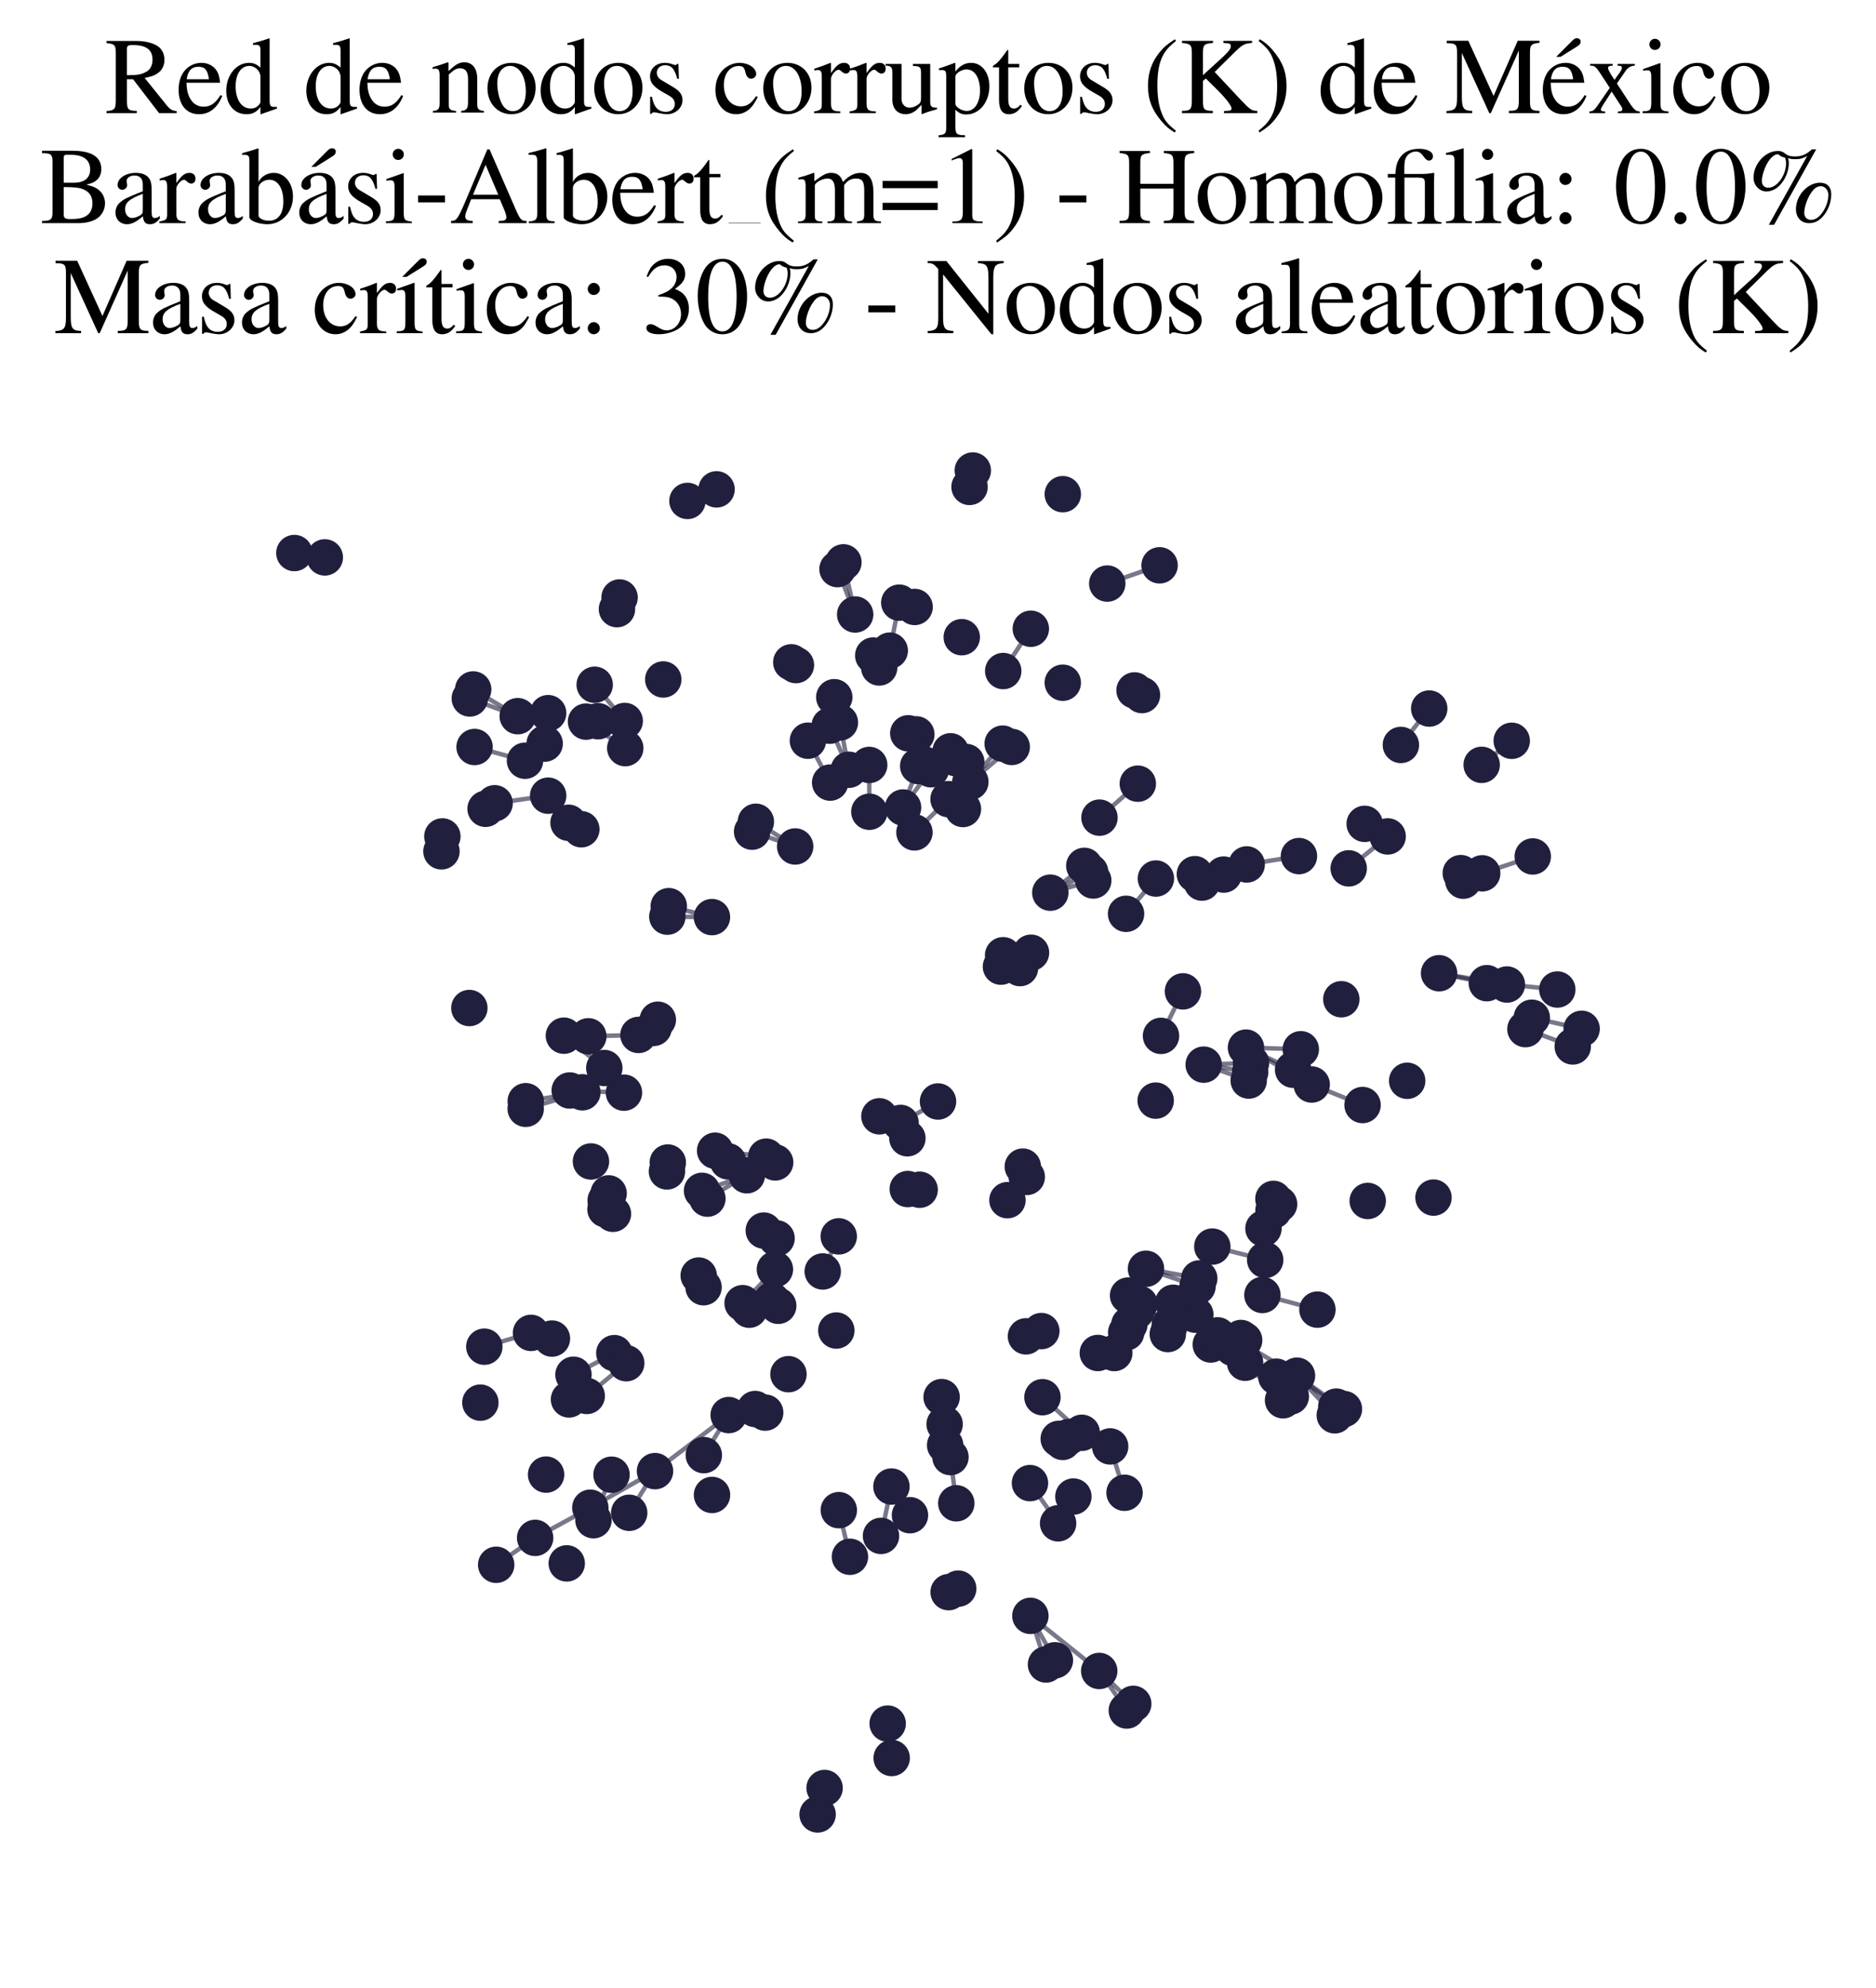 <?xml version="1.0" encoding="utf-8" standalone="no"?>
<!DOCTYPE svg PUBLIC "-//W3C//DTD SVG 1.1//EN"
  "http://www.w3.org/Graphics/SVG/1.1/DTD/svg11.dtd">
<svg xmlns:xlink="http://www.w3.org/1999/xlink" width="168.019pt" height="178.036pt" viewBox="0 0 168.019 178.036" xmlns="http://www.w3.org/2000/svg" version="1.1">
 <defs>
  <style type="text/css">*{stroke-linejoin: round; stroke-linecap: butt}</style>
 </defs>
 <g id="figure_1">
  <g id="patch_1">
   <path d="M 0 178.036 
L 168.019 178.036 
L 168.019 0 
L 0 0 
z
" style="fill: #ffffff"/>
  </g>
  <g id="axes_1">
   <g id="LineCollection_1">
    <path d="M 93.68 149.06 
L 92.284 144.706 
" clip-path="url(#pd0995986ea)" style="fill: none; stroke: #201f3d; stroke-opacity: 0.6; stroke-width: 0.4"/>
    <path d="M 111.43 120.021 
L 107.059 117.734 
" clip-path="url(#pd0995986ea)" style="fill: none; stroke: #201f3d; stroke-opacity: 0.6; stroke-width: 0.4"/>
    <path d="M 76.024 68.935 
L 74.309 64.989 
" clip-path="url(#pd0995986ea)" style="fill: none; stroke: #201f3d; stroke-opacity: 0.6; stroke-width: 0.4"/>
    <path d="M 76.024 68.935 
L 75.223 64.7 
" clip-path="url(#pd0995986ea)" style="fill: none; stroke: #201f3d; stroke-opacity: 0.6; stroke-width: 0.4"/>
    <path d="M 96.888 128.313 
L 93.366 125.125 
" clip-path="url(#pd0995986ea)" style="fill: none; stroke: #201f3d; stroke-opacity: 0.6; stroke-width: 0.4"/>
    <path d="M 85.125 130.487 
L 84.333 125.115 
" clip-path="url(#pd0995986ea)" style="fill: none; stroke: #201f3d; stroke-opacity: 0.6; stroke-width: 0.4"/>
    <path d="M 85.125 130.487 
L 85.648 134.627 
" clip-path="url(#pd0995986ea)" style="fill: none; stroke: #201f3d; stroke-opacity: 0.6; stroke-width: 0.4"/>
    <path d="M 97.113 77.54 
L 94.068 79.942 
" clip-path="url(#pd0995986ea)" style="fill: none; stroke: #201f3d; stroke-opacity: 0.6; stroke-width: 0.4"/>
    <path d="M 79.502 154.356 
L 79.861 157.436 
" clip-path="url(#pd0995986ea)" style="fill: none; stroke: #201f3d; stroke-opacity: 0.6; stroke-width: 0.4"/>
    <path d="M 86.908 70.02 
L 90.612 66.892 
" clip-path="url(#pd0995986ea)" style="fill: none; stroke: #201f3d; stroke-opacity: 0.6; stroke-width: 0.4"/>
    <path d="M 86.908 70.02 
L 89.802 66.596 
" clip-path="url(#pd0995986ea)" style="fill: none; stroke: #201f3d; stroke-opacity: 0.6; stroke-width: 0.4"/>
    <path d="M 63.765 82.13 
L 59.898 81.15 
" clip-path="url(#pd0995986ea)" style="fill: none; stroke: #201f3d; stroke-opacity: 0.6; stroke-width: 0.4"/>
    <path d="M 63.765 82.13 
L 59.768 82.089 
" clip-path="url(#pd0995986ea)" style="fill: none; stroke: #201f3d; stroke-opacity: 0.6; stroke-width: 0.4"/>
    <path d="M 84.954 71.566 
L 81.9 74.544 
" clip-path="url(#pd0995986ea)" style="fill: none; stroke: #201f3d; stroke-opacity: 0.6; stroke-width: 0.4"/>
    <path d="M 51.362 123.112 
L 55.021 121.179 
" clip-path="url(#pd0995986ea)" style="fill: none; stroke: #201f3d; stroke-opacity: 0.6; stroke-width: 0.4"/>
    <path d="M 128.887 87.156 
L 133.163 88.048 
" clip-path="url(#pd0995986ea)" style="fill: none; stroke: #201f3d; stroke-opacity: 0.6; stroke-width: 0.4"/>
    <path d="M 128.887 87.156 
L 134.961 88.168 
" clip-path="url(#pd0995986ea)" style="fill: none; stroke: #201f3d; stroke-opacity: 0.6; stroke-width: 0.4"/>
    <path d="M 97.915 78.851 
L 94.068 79.942 
" clip-path="url(#pd0995986ea)" style="fill: none; stroke: #201f3d; stroke-opacity: 0.6; stroke-width: 0.4"/>
    <path d="M 98.472 73.224 
L 101.905 70.181 
" clip-path="url(#pd0995986ea)" style="fill: none; stroke: #201f3d; stroke-opacity: 0.6; stroke-width: 0.4"/>
    <path d="M 107.059 117.734 
L 116.162 123.198 
" clip-path="url(#pd0995986ea)" style="fill: none; stroke: #201f3d; stroke-opacity: 0.6; stroke-width: 0.4"/>
    <path d="M 107.059 117.734 
L 111.138 119.822 
" clip-path="url(#pd0995986ea)" style="fill: none; stroke: #201f3d; stroke-opacity: 0.6; stroke-width: 0.4"/>
    <path d="M 107.805 95.343 
L 111.837 96.767 
" clip-path="url(#pd0995986ea)" style="fill: none; stroke: #201f3d; stroke-opacity: 0.6; stroke-width: 0.4"/>
    <path d="M 107.805 95.343 
L 111.969 96.004 
" clip-path="url(#pd0995986ea)" style="fill: none; stroke: #201f3d; stroke-opacity: 0.6; stroke-width: 0.4"/>
    <path d="M 107.805 95.343 
L 112.044 95.182 
" clip-path="url(#pd0995986ea)" style="fill: none; stroke: #201f3d; stroke-opacity: 0.6; stroke-width: 0.4"/>
    <path d="M 134.961 88.168 
L 139.476 88.615 
" clip-path="url(#pd0995986ea)" style="fill: none; stroke: #201f3d; stroke-opacity: 0.6; stroke-width: 0.4"/>
    <path d="M 66.509 116.704 
L 69.402 113.675 
" clip-path="url(#pd0995986ea)" style="fill: none; stroke: #201f3d; stroke-opacity: 0.6; stroke-width: 0.4"/>
    <path d="M 101.033 116.023 
L 104.591 119.469 
" clip-path="url(#pd0995986ea)" style="fill: none; stroke: #201f3d; stroke-opacity: 0.6; stroke-width: 0.4"/>
    <path d="M 101.033 116.023 
L 104.766 118.66 
" clip-path="url(#pd0995986ea)" style="fill: none; stroke: #201f3d; stroke-opacity: 0.6; stroke-width: 0.4"/>
    <path d="M 105.077 116.669 
L 111.513 122.039 
" clip-path="url(#pd0995986ea)" style="fill: none; stroke: #201f3d; stroke-opacity: 0.6; stroke-width: 0.4"/>
    <path d="M 105.077 116.669 
L 109.051 119.586 
" clip-path="url(#pd0995986ea)" style="fill: none; stroke: #201f3d; stroke-opacity: 0.6; stroke-width: 0.4"/>
    <path d="M 105.077 116.669 
L 110.42 120.712 
" clip-path="url(#pd0995986ea)" style="fill: none; stroke: #201f3d; stroke-opacity: 0.6; stroke-width: 0.4"/>
    <path d="M 105.077 116.669 
L 108.439 120.406 
" clip-path="url(#pd0995986ea)" style="fill: none; stroke: #201f3d; stroke-opacity: 0.6; stroke-width: 0.4"/>
    <path d="M 62.875 106.643 
L 66.89 105.249 
" clip-path="url(#pd0995986ea)" style="fill: none; stroke: #201f3d; stroke-opacity: 0.6; stroke-width: 0.4"/>
    <path d="M 137.191 91.142 
L 141.654 92.133 
" clip-path="url(#pd0995986ea)" style="fill: none; stroke: #201f3d; stroke-opacity: 0.6; stroke-width: 0.4"/>
    <path d="M 102.637 113.622 
L 107.407 114.488 
" clip-path="url(#pd0995986ea)" style="fill: none; stroke: #201f3d; stroke-opacity: 0.6; stroke-width: 0.4"/>
    <path d="M 102.637 113.622 
L 107.253 115.195 
" clip-path="url(#pd0995986ea)" style="fill: none; stroke: #201f3d; stroke-opacity: 0.6; stroke-width: 0.4"/>
    <path d="M 92.247 132.819 
L 94.767 136.418 
" clip-path="url(#pd0995986ea)" style="fill: none; stroke: #201f3d; stroke-opacity: 0.6; stroke-width: 0.4"/>
    <path d="M 52.16 97.82 
L 47.087 98.618 
" clip-path="url(#pd0995986ea)" style="fill: none; stroke: #201f3d; stroke-opacity: 0.6; stroke-width: 0.4"/>
    <path d="M 52.16 97.82 
L 47.082 99.298 
" clip-path="url(#pd0995986ea)" style="fill: none; stroke: #201f3d; stroke-opacity: 0.6; stroke-width: 0.4"/>
    <path d="M 69.402 113.675 
L 67.106 117.289 
" clip-path="url(#pd0995986ea)" style="fill: none; stroke: #201f3d; stroke-opacity: 0.6; stroke-width: 0.4"/>
    <path d="M 100.852 81.836 
L 103.525 78.676 
" clip-path="url(#pd0995986ea)" style="fill: none; stroke: #201f3d; stroke-opacity: 0.6; stroke-width: 0.4"/>
    <path d="M 68.622 103.582 
L 64.047 103.052 
" clip-path="url(#pd0995986ea)" style="fill: none; stroke: #201f3d; stroke-opacity: 0.6; stroke-width: 0.4"/>
    <path d="M 94.479 148.686 
L 92.284 144.706 
" clip-path="url(#pd0995986ea)" style="fill: none; stroke: #201f3d; stroke-opacity: 0.6; stroke-width: 0.4"/>
    <path d="M 57.181 92.683 
L 52.692 92.805 
" clip-path="url(#pd0995986ea)" style="fill: none; stroke: #201f3d; stroke-opacity: 0.6; stroke-width: 0.4"/>
    <path d="M 66.89 105.249 
L 63.356 107.342 
" clip-path="url(#pd0995986ea)" style="fill: none; stroke: #201f3d; stroke-opacity: 0.6; stroke-width: 0.4"/>
    <path d="M 75.126 135.241 
L 76.122 139.416 
" clip-path="url(#pd0995986ea)" style="fill: none; stroke: #201f3d; stroke-opacity: 0.6; stroke-width: 0.4"/>
    <path d="M 117.478 97.123 
L 111.592 93.818 
" clip-path="url(#pd0995986ea)" style="fill: none; stroke: #201f3d; stroke-opacity: 0.6; stroke-width: 0.4"/>
    <path d="M 117.478 97.123 
L 122.034 98.959 
" clip-path="url(#pd0995986ea)" style="fill: none; stroke: #201f3d; stroke-opacity: 0.6; stroke-width: 0.4"/>
    <path d="M 101.497 152.586 
L 98.449 149.641 
" clip-path="url(#pd0995986ea)" style="fill: none; stroke: #201f3d; stroke-opacity: 0.6; stroke-width: 0.4"/>
    <path d="M 99.429 129.533 
L 100.716 133.684 
" clip-path="url(#pd0995986ea)" style="fill: none; stroke: #201f3d; stroke-opacity: 0.6; stroke-width: 0.4"/>
    <path d="M 77.861 72.695 
L 77.848 68.504 
" clip-path="url(#pd0995986ea)" style="fill: none; stroke: #201f3d; stroke-opacity: 0.6; stroke-width: 0.4"/>
    <path d="M 125.467 66.712 
L 128.004 63.453 
" clip-path="url(#pd0995986ea)" style="fill: none; stroke: #201f3d; stroke-opacity: 0.6; stroke-width: 0.4"/>
    <path d="M 111.513 122.039 
L 114.913 125.398 
" clip-path="url(#pd0995986ea)" style="fill: none; stroke: #201f3d; stroke-opacity: 0.6; stroke-width: 0.4"/>
    <path d="M 111.513 122.039 
L 115.608 125.056 
" clip-path="url(#pd0995986ea)" style="fill: none; stroke: #201f3d; stroke-opacity: 0.6; stroke-width: 0.4"/>
    <path d="M 47.02 68.126 
L 42.504 66.897 
" clip-path="url(#pd0995986ea)" style="fill: none; stroke: #201f3d; stroke-opacity: 0.6; stroke-width: 0.4"/>
    <path d="M 92.284 144.706 
L 98.449 149.641 
" clip-path="url(#pd0995986ea)" style="fill: none; stroke: #201f3d; stroke-opacity: 0.6; stroke-width: 0.4"/>
    <path d="M 84.01 98.642 
L 80.66 100.564 
" clip-path="url(#pd0995986ea)" style="fill: none; stroke: #201f3d; stroke-opacity: 0.6; stroke-width: 0.4"/>
    <path d="M 56.086 122.08 
L 52.549 125.013 
" clip-path="url(#pd0995986ea)" style="fill: none; stroke: #201f3d; stroke-opacity: 0.6; stroke-width: 0.4"/>
    <path d="M 51.027 97.656 
L 55.882 97.853 
" clip-path="url(#pd0995986ea)" style="fill: none; stroke: #201f3d; stroke-opacity: 0.6; stroke-width: 0.4"/>
    <path d="M 67.697 73.593 
L 71.216 75.805 
" clip-path="url(#pd0995986ea)" style="fill: none; stroke: #201f3d; stroke-opacity: 0.6; stroke-width: 0.4"/>
    <path d="M 75.12 110.721 
L 73.686 113.864 
" clip-path="url(#pd0995986ea)" style="fill: none; stroke: #201f3d; stroke-opacity: 0.6; stroke-width: 0.4"/>
    <path d="M 89.843 85.546 
L 92.339 85.32 
" clip-path="url(#pd0995986ea)" style="fill: none; stroke: #201f3d; stroke-opacity: 0.6; stroke-width: 0.4"/>
    <path d="M 135.394 66.34 
L 132.702 68.495 
" clip-path="url(#pd0995986ea)" style="fill: none; stroke: #201f3d; stroke-opacity: 0.6; stroke-width: 0.4"/>
    <path d="M 113.312 112.833 
L 108.578 111.637 
" clip-path="url(#pd0995986ea)" style="fill: none; stroke: #201f3d; stroke-opacity: 0.6; stroke-width: 0.4"/>
    <path d="M 115.813 95.799 
L 111.592 93.818 
" clip-path="url(#pd0995986ea)" style="fill: none; stroke: #201f3d; stroke-opacity: 0.6; stroke-width: 0.4"/>
    <path d="M 120.366 126.185 
L 116.162 123.198 
" clip-path="url(#pd0995986ea)" style="fill: none; stroke: #201f3d; stroke-opacity: 0.6; stroke-width: 0.4"/>
    <path d="M 29.091 49.917 
L 26.365 49.526 
" clip-path="url(#pd0995986ea)" style="fill: none; stroke: #201f3d; stroke-opacity: 0.6; stroke-width: 0.4"/>
    <path d="M 49.095 71.256 
L 44.301 71.935 
" clip-path="url(#pd0995986ea)" style="fill: none; stroke: #201f3d; stroke-opacity: 0.6; stroke-width: 0.4"/>
    <path d="M 79.839 133.126 
L 78.905 137.546 
" clip-path="url(#pd0995986ea)" style="fill: none; stroke: #201f3d; stroke-opacity: 0.6; stroke-width: 0.4"/>
    <path d="M 80.88 72.314 
L 83.382 68.891 
" clip-path="url(#pd0995986ea)" style="fill: none; stroke: #201f3d; stroke-opacity: 0.6; stroke-width: 0.4"/>
    <path d="M 80.88 72.314 
L 82.236 68.604 
" clip-path="url(#pd0995986ea)" style="fill: none; stroke: #201f3d; stroke-opacity: 0.6; stroke-width: 0.4"/>
    <path d="M 73.227 162.488 
L 73.853 160.122 
" clip-path="url(#pd0995986ea)" style="fill: none; stroke: #201f3d; stroke-opacity: 0.6; stroke-width: 0.4"/>
    <path d="M 79.688 58.268 
L 80.542 53.971 
" clip-path="url(#pd0995986ea)" style="fill: none; stroke: #201f3d; stroke-opacity: 0.6; stroke-width: 0.4"/>
    <path d="M 46.369 64.137 
L 42.38 61.743 
" clip-path="url(#pd0995986ea)" style="fill: none; stroke: #201f3d; stroke-opacity: 0.6; stroke-width: 0.4"/>
    <path d="M 46.369 64.137 
L 42.077 62.55 
" clip-path="url(#pd0995986ea)" style="fill: none; stroke: #201f3d; stroke-opacity: 0.6; stroke-width: 0.4"/>
    <path d="M 75.538 50.361 
L 76.591 55.03 
" clip-path="url(#pd0995986ea)" style="fill: none; stroke: #201f3d; stroke-opacity: 0.6; stroke-width: 0.4"/>
    <path d="M 111.592 93.818 
L 116.502 93.965 
" clip-path="url(#pd0995986ea)" style="fill: none; stroke: #201f3d; stroke-opacity: 0.6; stroke-width: 0.4"/>
    <path d="M 99.169 52.261 
L 103.856 50.627 
" clip-path="url(#pd0995986ea)" style="fill: none; stroke: #201f3d; stroke-opacity: 0.6; stroke-width: 0.4"/>
    <path d="M 113.064 115.969 
L 117.992 117.283 
" clip-path="url(#pd0995986ea)" style="fill: none; stroke: #201f3d; stroke-opacity: 0.6; stroke-width: 0.4"/>
    <path d="M 76.591 55.03 
L 75.01 50.966 
" clip-path="url(#pd0995986ea)" style="fill: none; stroke: #201f3d; stroke-opacity: 0.6; stroke-width: 0.4"/>
    <path d="M 110.42 120.712 
L 114.307 123.288 
" clip-path="url(#pd0995986ea)" style="fill: none; stroke: #201f3d; stroke-opacity: 0.6; stroke-width: 0.4"/>
    <path d="M 74.351 70.084 
L 72.358 66.333 
" clip-path="url(#pd0995986ea)" style="fill: none; stroke: #201f3d; stroke-opacity: 0.6; stroke-width: 0.4"/>
    <path d="M 89.851 60.094 
L 92.322 56.306 
" clip-path="url(#pd0995986ea)" style="fill: none; stroke: #201f3d; stroke-opacity: 0.6; stroke-width: 0.4"/>
    <path d="M 105.948 88.781 
L 103.983 92.767 
" clip-path="url(#pd0995986ea)" style="fill: none; stroke: #201f3d; stroke-opacity: 0.6; stroke-width: 0.4"/>
    <path d="M 132.749 78.209 
L 137.278 76.699 
" clip-path="url(#pd0995986ea)" style="fill: none; stroke: #201f3d; stroke-opacity: 0.6; stroke-width: 0.4"/>
    <path d="M 65.203 104.004 
L 69.425 104.098 
" clip-path="url(#pd0995986ea)" style="fill: none; stroke: #201f3d; stroke-opacity: 0.6; stroke-width: 0.4"/>
    <path d="M 54.123 95.646 
L 50.503 92.749 
" clip-path="url(#pd0995986ea)" style="fill: none; stroke: #201f3d; stroke-opacity: 0.6; stroke-width: 0.4"/>
    <path d="M 94.068 79.942 
L 97.633 78.091 
" clip-path="url(#pd0995986ea)" style="fill: none; stroke: #201f3d; stroke-opacity: 0.6; stroke-width: 0.4"/>
    <path d="M 53.151 136.139 
L 54.77 132.066 
" clip-path="url(#pd0995986ea)" style="fill: none; stroke: #201f3d; stroke-opacity: 0.6; stroke-width: 0.4"/>
    <path d="M 65.262 126.725 
L 58.664 131.745 
" clip-path="url(#pd0995986ea)" style="fill: none; stroke: #201f3d; stroke-opacity: 0.6; stroke-width: 0.4"/>
    <path d="M 65.262 126.725 
L 63.037 130.312 
" clip-path="url(#pd0995986ea)" style="fill: none; stroke: #201f3d; stroke-opacity: 0.6; stroke-width: 0.4"/>
    <path d="M 55.951 64.566 
L 53.262 61.322 
" clip-path="url(#pd0995986ea)" style="fill: none; stroke: #201f3d; stroke-opacity: 0.6; stroke-width: 0.4"/>
    <path d="M 140.858 93.714 
L 136.62 92.162 
" clip-path="url(#pd0995986ea)" style="fill: none; stroke: #201f3d; stroke-opacity: 0.6; stroke-width: 0.4"/>
    <path d="M 119.546 126.746 
L 116.162 123.198 
" clip-path="url(#pd0995986ea)" style="fill: none; stroke: #201f3d; stroke-opacity: 0.6; stroke-width: 0.4"/>
    <path d="M 92.339 85.32 
L 89.648 86.567 
" clip-path="url(#pd0995986ea)" style="fill: none; stroke: #201f3d; stroke-opacity: 0.6; stroke-width: 0.4"/>
    <path d="M 92.339 85.32 
L 91.353 86.696 
" clip-path="url(#pd0995986ea)" style="fill: none; stroke: #201f3d; stroke-opacity: 0.6; stroke-width: 0.4"/>
    <path d="M 58.664 131.745 
L 52.871 135.022 
" clip-path="url(#pd0995986ea)" style="fill: none; stroke: #201f3d; stroke-opacity: 0.6; stroke-width: 0.4"/>
    <path d="M 58.664 131.745 
L 56.353 135.476 
" clip-path="url(#pd0995986ea)" style="fill: none; stroke: #201f3d; stroke-opacity: 0.6; stroke-width: 0.4"/>
    <path d="M 116.337 76.666 
L 111.658 77.414 
" clip-path="url(#pd0995986ea)" style="fill: none; stroke: #201f3d; stroke-opacity: 0.6; stroke-width: 0.4"/>
    <path d="M 116.162 123.198 
L 119.682 125.97 
" clip-path="url(#pd0995986ea)" style="fill: none; stroke: #201f3d; stroke-opacity: 0.6; stroke-width: 0.4"/>
    <path d="M 52.871 135.022 
L 47.928 137.723 
" clip-path="url(#pd0995986ea)" style="fill: none; stroke: #201f3d; stroke-opacity: 0.6; stroke-width: 0.4"/>
    <path d="M 84.333 125.115 
L 84.649 129.422 
" clip-path="url(#pd0995986ea)" style="fill: none; stroke: #201f3d; stroke-opacity: 0.6; stroke-width: 0.4"/>
    <path d="M 52.484 64.623 
L 55.999 66.998 
" clip-path="url(#pd0995986ea)" style="fill: none; stroke: #201f3d; stroke-opacity: 0.6; stroke-width: 0.4"/>
    <path d="M 47.559 119.365 
L 43.377 120.6 
" clip-path="url(#pd0995986ea)" style="fill: none; stroke: #201f3d; stroke-opacity: 0.6; stroke-width: 0.4"/>
    <path d="M 120.794 77.764 
L 124.282 74.905 
" clip-path="url(#pd0995986ea)" style="fill: none; stroke: #201f3d; stroke-opacity: 0.6; stroke-width: 0.4"/>
    <path d="M 47.928 137.723 
L 44.439 140.133 
" clip-path="url(#pd0995986ea)" style="fill: none; stroke: #201f3d; stroke-opacity: 0.6; stroke-width: 0.4"/>
    <path d="M 71.216 75.805 
L 67.361 74.48 
" clip-path="url(#pd0995986ea)" style="fill: none; stroke: #201f3d; stroke-opacity: 0.6; stroke-width: 0.4"/>
    <path d="M 98.449 149.641 
L 100.919 153.182 
" clip-path="url(#pd0995986ea)" style="fill: none; stroke: #201f3d; stroke-opacity: 0.6; stroke-width: 0.4"/>
   </g>
   <g id="PathCollection_1">
    <defs>
     <path id="m2935c786bb" d="M 0 1.581 
C 0.419 1.581 0.822 1.415 1.118 1.118 
C 1.415 0.822 1.581 0.419 1.581 0 
C 1.581 -0.419 1.415 -0.822 1.118 -1.118 
C 0.822 -1.415 0.419 -1.581 0 -1.581 
C -0.419 -1.581 -0.822 -1.415 -1.118 -1.118 
C -1.415 -0.822 -1.581 -0.419 -1.581 0 
C -1.581 0.419 -1.415 0.822 -1.118 1.118 
C -0.822 1.415 -0.419 1.581 0 1.581 
z
" style="stroke: #201f3d; stroke-width: 0.1"/>
    </defs>
    <g clip-path="url(#pd0995986ea)">
     <use xlink:href="#m2935c786bb" x="53.262" y="61.322" style="fill: #201f3d; stroke: #201f3d; stroke-width: 0.1"/>
     <use xlink:href="#m2935c786bb" x="75.126" y="135.241" style="fill: #201f3d; stroke: #201f3d; stroke-width: 0.1"/>
     <use xlink:href="#m2935c786bb" x="120.366" y="126.185" style="fill: #201f3d; stroke: #201f3d; stroke-width: 0.1"/>
     <use xlink:href="#m2935c786bb" x="82.07" y="65.768" style="fill: #201f3d; stroke: #201f3d; stroke-width: 0.1"/>
     <use xlink:href="#m2935c786bb" x="51.362" y="123.112" style="fill: #201f3d; stroke: #201f3d; stroke-width: 0.1"/>
     <use xlink:href="#m2935c786bb" x="56.353" y="135.476" style="fill: #201f3d; stroke: #201f3d; stroke-width: 0.1"/>
     <use xlink:href="#m2935c786bb" x="119.682" y="125.97" style="fill: #201f3d; stroke: #201f3d; stroke-width: 0.1"/>
     <use xlink:href="#m2935c786bb" x="68.622" y="103.582" style="fill: #201f3d; stroke: #201f3d; stroke-width: 0.1"/>
     <use xlink:href="#m2935c786bb" x="81.9" y="74.544" style="fill: #201f3d; stroke: #201f3d; stroke-width: 0.1"/>
     <use xlink:href="#m2935c786bb" x="79.502" y="154.356" style="fill: #201f3d; stroke: #201f3d; stroke-width: 0.1"/>
     <use xlink:href="#m2935c786bb" x="75.01" y="50.966" style="fill: #201f3d; stroke: #201f3d; stroke-width: 0.1"/>
     <use xlink:href="#m2935c786bb" x="94.823" y="128.857" style="fill: #201f3d; stroke: #201f3d; stroke-width: 0.1"/>
     <use xlink:href="#m2935c786bb" x="135.394" y="66.34" style="fill: #201f3d; stroke: #201f3d; stroke-width: 0.1"/>
     <use xlink:href="#m2935c786bb" x="105.948" y="88.781" style="fill: #201f3d; stroke: #201f3d; stroke-width: 0.1"/>
     <use xlink:href="#m2935c786bb" x="79.861" y="157.436" style="fill: #201f3d; stroke: #201f3d; stroke-width: 0.1"/>
     <use xlink:href="#m2935c786bb" x="47.087" y="98.618" style="fill: #201f3d; stroke: #201f3d; stroke-width: 0.1"/>
     <use xlink:href="#m2935c786bb" x="62.875" y="106.643" style="fill: #201f3d; stroke: #201f3d; stroke-width: 0.1"/>
     <use xlink:href="#m2935c786bb" x="74.309" y="64.989" style="fill: #201f3d; stroke: #201f3d; stroke-width: 0.1"/>
     <use xlink:href="#m2935c786bb" x="54.228" y="108.299" style="fill: #201f3d; stroke: #201f3d; stroke-width: 0.1"/>
     <use xlink:href="#m2935c786bb" x="54.898" y="108.701" style="fill: #201f3d; stroke: #201f3d; stroke-width: 0.1"/>
     <use xlink:href="#m2935c786bb" x="128.004" y="63.453" style="fill: #201f3d; stroke: #201f3d; stroke-width: 0.1"/>
     <use xlink:href="#m2935c786bb" x="108.439" y="120.406" style="fill: #201f3d; stroke: #201f3d; stroke-width: 0.1"/>
     <use xlink:href="#m2935c786bb" x="74.72" y="62.438" style="fill: #201f3d; stroke: #201f3d; stroke-width: 0.1"/>
     <use xlink:href="#m2935c786bb" x="113.312" y="112.833" style="fill: #201f3d; stroke: #201f3d; stroke-width: 0.1"/>
     <use xlink:href="#m2935c786bb" x="86.136" y="57.063" style="fill: #201f3d; stroke: #201f3d; stroke-width: 0.1"/>
     <use xlink:href="#m2935c786bb" x="114.056" y="108.409" style="fill: #201f3d; stroke: #201f3d; stroke-width: 0.1"/>
     <use xlink:href="#m2935c786bb" x="101.497" y="152.586" style="fill: #201f3d; stroke: #201f3d; stroke-width: 0.1"/>
     <use xlink:href="#m2935c786bb" x="79.839" y="133.126" style="fill: #201f3d; stroke: #201f3d; stroke-width: 0.1"/>
     <use xlink:href="#m2935c786bb" x="141.654" y="92.133" style="fill: #201f3d; stroke: #201f3d; stroke-width: 0.1"/>
     <use xlink:href="#m2935c786bb" x="84.603" y="127.542" style="fill: #201f3d; stroke: #201f3d; stroke-width: 0.1"/>
     <use xlink:href="#m2935c786bb" x="82.719" y="68.438" style="fill: #201f3d; stroke: #201f3d; stroke-width: 0.1"/>
     <use xlink:href="#m2935c786bb" x="116.502" y="93.965" style="fill: #201f3d; stroke: #201f3d; stroke-width: 0.1"/>
     <use xlink:href="#m2935c786bb" x="97.113" y="77.54" style="fill: #201f3d; stroke: #201f3d; stroke-width: 0.1"/>
     <use xlink:href="#m2935c786bb" x="50.758" y="140.007" style="fill: #201f3d; stroke: #201f3d; stroke-width: 0.1"/>
     <use xlink:href="#m2935c786bb" x="67.106" y="117.289" style="fill: #201f3d; stroke: #201f3d; stroke-width: 0.1"/>
     <use xlink:href="#m2935c786bb" x="52.871" y="135.022" style="fill: #201f3d; stroke: #201f3d; stroke-width: 0.1"/>
     <use xlink:href="#m2935c786bb" x="122.495" y="107.551" style="fill: #201f3d; stroke: #201f3d; stroke-width: 0.1"/>
     <use xlink:href="#m2935c786bb" x="99.429" y="129.533" style="fill: #201f3d; stroke: #201f3d; stroke-width: 0.1"/>
     <use xlink:href="#m2935c786bb" x="55.882" y="97.853" style="fill: #201f3d; stroke: #201f3d; stroke-width: 0.1"/>
     <use xlink:href="#m2935c786bb" x="62.577" y="114.23" style="fill: #201f3d; stroke: #201f3d; stroke-width: 0.1"/>
     <use xlink:href="#m2935c786bb" x="44.301" y="71.935" style="fill: #201f3d; stroke: #201f3d; stroke-width: 0.1"/>
     <use xlink:href="#m2935c786bb" x="39.62" y="74.905" style="fill: #201f3d; stroke: #201f3d; stroke-width: 0.1"/>
     <use xlink:href="#m2935c786bb" x="115.813" y="95.799" style="fill: #201f3d; stroke: #201f3d; stroke-width: 0.1"/>
     <use xlink:href="#m2935c786bb" x="63.765" y="82.13" style="fill: #201f3d; stroke: #201f3d; stroke-width: 0.1"/>
     <use xlink:href="#m2935c786bb" x="49.434" y="119.873" style="fill: #201f3d; stroke: #201f3d; stroke-width: 0.1"/>
     <use xlink:href="#m2935c786bb" x="43.377" y="120.6" style="fill: #201f3d; stroke: #201f3d; stroke-width: 0.1"/>
     <use xlink:href="#m2935c786bb" x="85.548" y="67.881" style="fill: #201f3d; stroke: #201f3d; stroke-width: 0.1"/>
     <use xlink:href="#m2935c786bb" x="80.542" y="53.971" style="fill: #201f3d; stroke: #201f3d; stroke-width: 0.1"/>
     <use xlink:href="#m2935c786bb" x="107.805" y="95.343" style="fill: #201f3d; stroke: #201f3d; stroke-width: 0.1"/>
     <use xlink:href="#m2935c786bb" x="67.361" y="74.48" style="fill: #201f3d; stroke: #201f3d; stroke-width: 0.1"/>
     <use xlink:href="#m2935c786bb" x="119.546" y="126.746" style="fill: #201f3d; stroke: #201f3d; stroke-width: 0.1"/>
     <use xlink:href="#m2935c786bb" x="85.125" y="130.487" style="fill: #201f3d; stroke: #201f3d; stroke-width: 0.1"/>
     <use xlink:href="#m2935c786bb" x="63.012" y="115.276" style="fill: #201f3d; stroke: #201f3d; stroke-width: 0.1"/>
     <use xlink:href="#m2935c786bb" x="113.064" y="115.969" style="fill: #201f3d; stroke: #201f3d; stroke-width: 0.1"/>
     <use xlink:href="#m2935c786bb" x="71.216" y="75.805" style="fill: #201f3d; stroke: #201f3d; stroke-width: 0.1"/>
     <use xlink:href="#m2935c786bb" x="59.809" y="104.109" style="fill: #201f3d; stroke: #201f3d; stroke-width: 0.1"/>
     <use xlink:href="#m2935c786bb" x="52.929" y="104.014" style="fill: #201f3d; stroke: #201f3d; stroke-width: 0.1"/>
     <use xlink:href="#m2935c786bb" x="92.247" y="132.819" style="fill: #201f3d; stroke: #201f3d; stroke-width: 0.1"/>
     <use xlink:href="#m2935c786bb" x="52.16" y="97.82" style="fill: #201f3d; stroke: #201f3d; stroke-width: 0.1"/>
     <use xlink:href="#m2935c786bb" x="52.549" y="125.013" style="fill: #201f3d; stroke: #201f3d; stroke-width: 0.1"/>
     <use xlink:href="#m2935c786bb" x="87.127" y="42.136" style="fill: #201f3d; stroke: #201f3d; stroke-width: 0.1"/>
     <use xlink:href="#m2935c786bb" x="95.186" y="61.14" style="fill: #201f3d; stroke: #201f3d; stroke-width: 0.1"/>
     <use xlink:href="#m2935c786bb" x="29.091" y="49.917" style="fill: #201f3d; stroke: #201f3d; stroke-width: 0.1"/>
     <use xlink:href="#m2935c786bb" x="101.033" y="116.023" style="fill: #201f3d; stroke: #201f3d; stroke-width: 0.1"/>
     <use xlink:href="#m2935c786bb" x="54.77" y="132.066" style="fill: #201f3d; stroke: #201f3d; stroke-width: 0.1"/>
     <use xlink:href="#m2935c786bb" x="103.525" y="78.676" style="fill: #201f3d; stroke: #201f3d; stroke-width: 0.1"/>
     <use xlink:href="#m2935c786bb" x="91.96" y="105.4" style="fill: #201f3d; stroke: #201f3d; stroke-width: 0.1"/>
     <use xlink:href="#m2935c786bb" x="100.919" y="153.182" style="fill: #201f3d; stroke: #201f3d; stroke-width: 0.1"/>
     <use xlink:href="#m2935c786bb" x="89.802" y="66.596" style="fill: #201f3d; stroke: #201f3d; stroke-width: 0.1"/>
     <use xlink:href="#m2935c786bb" x="73.227" y="162.488" style="fill: #201f3d; stroke: #201f3d; stroke-width: 0.1"/>
     <use xlink:href="#m2935c786bb" x="116.337" y="76.666" style="fill: #201f3d; stroke: #201f3d; stroke-width: 0.1"/>
     <use xlink:href="#m2935c786bb" x="58.664" y="131.745" style="fill: #201f3d; stroke: #201f3d; stroke-width: 0.1"/>
     <use xlink:href="#m2935c786bb" x="55.951" y="64.566" style="fill: #201f3d; stroke: #201f3d; stroke-width: 0.1"/>
     <use xlink:href="#m2935c786bb" x="55.999" y="66.998" style="fill: #201f3d; stroke: #201f3d; stroke-width: 0.1"/>
     <use xlink:href="#m2935c786bb" x="75.223" y="64.7" style="fill: #201f3d; stroke: #201f3d; stroke-width: 0.1"/>
     <use xlink:href="#m2935c786bb" x="134.961" y="88.168" style="fill: #201f3d; stroke: #201f3d; stroke-width: 0.1"/>
     <use xlink:href="#m2935c786bb" x="77.848" y="68.504" style="fill: #201f3d; stroke: #201f3d; stroke-width: 0.1"/>
     <use xlink:href="#m2935c786bb" x="139.476" y="88.615" style="fill: #201f3d; stroke: #201f3d; stroke-width: 0.1"/>
     <use xlink:href="#m2935c786bb" x="75.12" y="110.721" style="fill: #201f3d; stroke: #201f3d; stroke-width: 0.1"/>
     <use xlink:href="#m2935c786bb" x="110.42" y="120.712" style="fill: #201f3d; stroke: #201f3d; stroke-width: 0.1"/>
     <use xlink:href="#m2935c786bb" x="76.591" y="55.03" style="fill: #201f3d; stroke: #201f3d; stroke-width: 0.1"/>
     <use xlink:href="#m2935c786bb" x="116.162" y="123.198" style="fill: #201f3d; stroke: #201f3d; stroke-width: 0.1"/>
     <use xlink:href="#m2935c786bb" x="100.852" y="81.836" style="fill: #201f3d; stroke: #201f3d; stroke-width: 0.1"/>
     <use xlink:href="#m2935c786bb" x="61.569" y="44.86" style="fill: #201f3d; stroke: #201f3d; stroke-width: 0.1"/>
     <use xlink:href="#m2935c786bb" x="69.701" y="116.94" style="fill: #201f3d; stroke: #201f3d; stroke-width: 0.1"/>
     <use xlink:href="#m2935c786bb" x="59.768" y="82.089" style="fill: #201f3d; stroke: #201f3d; stroke-width: 0.1"/>
     <use xlink:href="#m2935c786bb" x="85.648" y="134.627" style="fill: #201f3d; stroke: #201f3d; stroke-width: 0.1"/>
     <use xlink:href="#m2935c786bb" x="69.402" y="113.675" style="fill: #201f3d; stroke: #201f3d; stroke-width: 0.1"/>
     <use xlink:href="#m2935c786bb" x="84.649" y="129.422" style="fill: #201f3d; stroke: #201f3d; stroke-width: 0.1"/>
     <use xlink:href="#m2935c786bb" x="82.367" y="106.546" style="fill: #201f3d; stroke: #201f3d; stroke-width: 0.1"/>
     <use xlink:href="#m2935c786bb" x="90.612" y="66.892" style="fill: #201f3d; stroke: #201f3d; stroke-width: 0.1"/>
     <use xlink:href="#m2935c786bb" x="76.122" y="139.416" style="fill: #201f3d; stroke: #201f3d; stroke-width: 0.1"/>
     <use xlink:href="#m2935c786bb" x="57.181" y="92.683" style="fill: #201f3d; stroke: #201f3d; stroke-width: 0.1"/>
     <use xlink:href="#m2935c786bb" x="49.095" y="71.256" style="fill: #201f3d; stroke: #201f3d; stroke-width: 0.1"/>
     <use xlink:href="#m2935c786bb" x="48.782" y="66.593" style="fill: #201f3d; stroke: #201f3d; stroke-width: 0.1"/>
     <use xlink:href="#m2935c786bb" x="94.068" y="79.942" style="fill: #201f3d; stroke: #201f3d; stroke-width: 0.1"/>
     <use xlink:href="#m2935c786bb" x="137.191" y="91.142" style="fill: #201f3d; stroke: #201f3d; stroke-width: 0.1"/>
     <use xlink:href="#m2935c786bb" x="79.688" y="58.268" style="fill: #201f3d; stroke: #201f3d; stroke-width: 0.1"/>
     <use xlink:href="#m2935c786bb" x="114.56" y="107.838" style="fill: #201f3d; stroke: #201f3d; stroke-width: 0.1"/>
     <use xlink:href="#m2935c786bb" x="111.513" y="122.039" style="fill: #201f3d; stroke: #201f3d; stroke-width: 0.1"/>
     <use xlink:href="#m2935c786bb" x="107.015" y="78.286" style="fill: #201f3d; stroke: #201f3d; stroke-width: 0.1"/>
     <use xlink:href="#m2935c786bb" x="59.898" y="81.15" style="fill: #201f3d; stroke: #201f3d; stroke-width: 0.1"/>
     <use xlink:href="#m2935c786bb" x="68.532" y="126.505" style="fill: #201f3d; stroke: #201f3d; stroke-width: 0.1"/>
     <use xlink:href="#m2935c786bb" x="137.278" y="76.699" style="fill: #201f3d; stroke: #201f3d; stroke-width: 0.1"/>
     <use xlink:href="#m2935c786bb" x="93.68" y="149.06" style="fill: #201f3d; stroke: #201f3d; stroke-width: 0.1"/>
     <use xlink:href="#m2935c786bb" x="53.151" y="136.139" style="fill: #201f3d; stroke: #201f3d; stroke-width: 0.1"/>
     <use xlink:href="#m2935c786bb" x="107.407" y="114.488" style="fill: #201f3d; stroke: #201f3d; stroke-width: 0.1"/>
     <use xlink:href="#m2935c786bb" x="55.256" y="54.551" style="fill: #201f3d; stroke: #201f3d; stroke-width: 0.1"/>
     <use xlink:href="#m2935c786bb" x="81.348" y="65.67" style="fill: #201f3d; stroke: #201f3d; stroke-width: 0.1"/>
     <use xlink:href="#m2935c786bb" x="113.159" y="110.016" style="fill: #201f3d; stroke: #201f3d; stroke-width: 0.1"/>
     <use xlink:href="#m2935c786bb" x="53.566" y="64.59" style="fill: #201f3d; stroke: #201f3d; stroke-width: 0.1"/>
     <use xlink:href="#m2935c786bb" x="107.253" y="115.195" style="fill: #201f3d; stroke: #201f3d; stroke-width: 0.1"/>
     <use xlink:href="#m2935c786bb" x="91.605" y="104.475" style="fill: #201f3d; stroke: #201f3d; stroke-width: 0.1"/>
     <use xlink:href="#m2935c786bb" x="54.123" y="95.646" style="fill: #201f3d; stroke: #201f3d; stroke-width: 0.1"/>
     <use xlink:href="#m2935c786bb" x="44.439" y="140.133" style="fill: #201f3d; stroke: #201f3d; stroke-width: 0.1"/>
     <use xlink:href="#m2935c786bb" x="111.658" y="77.414" style="fill: #201f3d; stroke: #201f3d; stroke-width: 0.1"/>
     <use xlink:href="#m2935c786bb" x="81.916" y="54.355" style="fill: #201f3d; stroke: #201f3d; stroke-width: 0.1"/>
     <use xlink:href="#m2935c786bb" x="89.843" y="85.546" style="fill: #201f3d; stroke: #201f3d; stroke-width: 0.1"/>
     <use xlink:href="#m2935c786bb" x="85.82" y="142.268" style="fill: #201f3d; stroke: #201f3d; stroke-width: 0.1"/>
     <use xlink:href="#m2935c786bb" x="107.652" y="79.04" style="fill: #201f3d; stroke: #201f3d; stroke-width: 0.1"/>
     <use xlink:href="#m2935c786bb" x="42.504" y="66.897" style="fill: #201f3d; stroke: #201f3d; stroke-width: 0.1"/>
     <use xlink:href="#m2935c786bb" x="125.467" y="66.712" style="fill: #201f3d; stroke: #201f3d; stroke-width: 0.1"/>
     <use xlink:href="#m2935c786bb" x="67.633" y="126.182" style="fill: #201f3d; stroke: #201f3d; stroke-width: 0.1"/>
     <use xlink:href="#m2935c786bb" x="130.831" y="78.191" style="fill: #201f3d; stroke: #201f3d; stroke-width: 0.1"/>
     <use xlink:href="#m2935c786bb" x="140.858" y="93.714" style="fill: #201f3d; stroke: #201f3d; stroke-width: 0.1"/>
     <use xlink:href="#m2935c786bb" x="78.762" y="99.97" style="fill: #201f3d; stroke: #201f3d; stroke-width: 0.1"/>
     <use xlink:href="#m2935c786bb" x="111.592" y="93.818" style="fill: #201f3d; stroke: #201f3d; stroke-width: 0.1"/>
     <use xlink:href="#m2935c786bb" x="117.992" y="117.283" style="fill: #201f3d; stroke: #201f3d; stroke-width: 0.1"/>
     <use xlink:href="#m2935c786bb" x="97.633" y="78.091" style="fill: #201f3d; stroke: #201f3d; stroke-width: 0.1"/>
     <use xlink:href="#m2935c786bb" x="86.908" y="70.02" style="fill: #201f3d; stroke: #201f3d; stroke-width: 0.1"/>
     <use xlink:href="#m2935c786bb" x="67.697" y="73.593" style="fill: #201f3d; stroke: #201f3d; stroke-width: 0.1"/>
     <use xlink:href="#m2935c786bb" x="50.962" y="125.323" style="fill: #201f3d; stroke: #201f3d; stroke-width: 0.1"/>
     <use xlink:href="#m2935c786bb" x="102.069" y="116.776" style="fill: #201f3d; stroke: #201f3d; stroke-width: 0.1"/>
     <use xlink:href="#m2935c786bb" x="109.597" y="78.323" style="fill: #201f3d; stroke: #201f3d; stroke-width: 0.1"/>
     <use xlink:href="#m2935c786bb" x="77.861" y="72.695" style="fill: #201f3d; stroke: #201f3d; stroke-width: 0.1"/>
     <use xlink:href="#m2935c786bb" x="94.479" y="148.686" style="fill: #201f3d; stroke: #201f3d; stroke-width: 0.1"/>
     <use xlink:href="#m2935c786bb" x="50.503" y="92.749" style="fill: #201f3d; stroke: #201f3d; stroke-width: 0.1"/>
     <use xlink:href="#m2935c786bb" x="85.134" y="67.282" style="fill: #201f3d; stroke: #201f3d; stroke-width: 0.1"/>
     <use xlink:href="#m2935c786bb" x="133.163" y="88.048" style="fill: #201f3d; stroke: #201f3d; stroke-width: 0.1"/>
     <use xlink:href="#m2935c786bb" x="98.472" y="73.224" style="fill: #201f3d; stroke: #201f3d; stroke-width: 0.1"/>
     <use xlink:href="#m2935c786bb" x="128.887" y="87.156" style="fill: #201f3d; stroke: #201f3d; stroke-width: 0.1"/>
     <use xlink:href="#m2935c786bb" x="104.591" y="119.469" style="fill: #201f3d; stroke: #201f3d; stroke-width: 0.1"/>
     <use xlink:href="#m2935c786bb" x="52.065" y="74.263" style="fill: #201f3d; stroke: #201f3d; stroke-width: 0.1"/>
     <use xlink:href="#m2935c786bb" x="68.405" y="110.202" style="fill: #201f3d; stroke: #201f3d; stroke-width: 0.1"/>
     <use xlink:href="#m2935c786bb" x="81.268" y="101.936" style="fill: #201f3d; stroke: #201f3d; stroke-width: 0.1"/>
     <use xlink:href="#m2935c786bb" x="59.403" y="60.849" style="fill: #201f3d; stroke: #201f3d; stroke-width: 0.1"/>
     <use xlink:href="#m2935c786bb" x="89.851" y="60.094" style="fill: #201f3d; stroke: #201f3d; stroke-width: 0.1"/>
     <use xlink:href="#m2935c786bb" x="111.969" y="96.004" style="fill: #201f3d; stroke: #201f3d; stroke-width: 0.1"/>
     <use xlink:href="#m2935c786bb" x="55.021" y="121.179" style="fill: #201f3d; stroke: #201f3d; stroke-width: 0.1"/>
     <use xlink:href="#m2935c786bb" x="93.366" y="125.125" style="fill: #201f3d; stroke: #201f3d; stroke-width: 0.1"/>
     <use xlink:href="#m2935c786bb" x="63.77" y="133.878" style="fill: #201f3d; stroke: #201f3d; stroke-width: 0.1"/>
     <use xlink:href="#m2935c786bb" x="99.797" y="121.169" style="fill: #201f3d; stroke: #201f3d; stroke-width: 0.1"/>
     <use xlink:href="#m2935c786bb" x="84.333" y="125.115" style="fill: #201f3d; stroke: #201f3d; stroke-width: 0.1"/>
     <use xlink:href="#m2935c786bb" x="42.037" y="90.272" style="fill: #201f3d; stroke: #201f3d; stroke-width: 0.1"/>
     <use xlink:href="#m2935c786bb" x="39.538" y="76.241" style="fill: #201f3d; stroke: #201f3d; stroke-width: 0.1"/>
     <use xlink:href="#m2935c786bb" x="115.608" y="125.056" style="fill: #201f3d; stroke: #201f3d; stroke-width: 0.1"/>
     <use xlink:href="#m2935c786bb" x="122.034" y="98.959" style="fill: #201f3d; stroke: #201f3d; stroke-width: 0.1"/>
     <use xlink:href="#m2935c786bb" x="70.87" y="59.313" style="fill: #201f3d; stroke: #201f3d; stroke-width: 0.1"/>
     <use xlink:href="#m2935c786bb" x="54.51" y="106.875" style="fill: #201f3d; stroke: #201f3d; stroke-width: 0.1"/>
     <use xlink:href="#m2935c786bb" x="50.918" y="73.683" style="fill: #201f3d; stroke: #201f3d; stroke-width: 0.1"/>
     <use xlink:href="#m2935c786bb" x="55.491" y="53.507" style="fill: #201f3d; stroke: #201f3d; stroke-width: 0.1"/>
     <use xlink:href="#m2935c786bb" x="98.449" y="149.641" style="fill: #201f3d; stroke: #201f3d; stroke-width: 0.1"/>
     <use xlink:href="#m2935c786bb" x="91.887" y="119.675" style="fill: #201f3d; stroke: #201f3d; stroke-width: 0.1"/>
     <use xlink:href="#m2935c786bb" x="86.835" y="43.605" style="fill: #201f3d; stroke: #201f3d; stroke-width: 0.1"/>
     <use xlink:href="#m2935c786bb" x="64.176" y="43.824" style="fill: #201f3d; stroke: #201f3d; stroke-width: 0.1"/>
     <use xlink:href="#m2935c786bb" x="66.509" y="116.704" style="fill: #201f3d; stroke: #201f3d; stroke-width: 0.1"/>
     <use xlink:href="#m2935c786bb" x="47.082" y="99.298" style="fill: #201f3d; stroke: #201f3d; stroke-width: 0.1"/>
     <use xlink:href="#m2935c786bb" x="84.962" y="142.583" style="fill: #201f3d; stroke: #201f3d; stroke-width: 0.1"/>
     <use xlink:href="#m2935c786bb" x="52.484" y="64.623" style="fill: #201f3d; stroke: #201f3d; stroke-width: 0.1"/>
     <use xlink:href="#m2935c786bb" x="101.145" y="118.626" style="fill: #201f3d; stroke: #201f3d; stroke-width: 0.1"/>
     <use xlink:href="#m2935c786bb" x="100.864" y="119.329" style="fill: #201f3d; stroke: #201f3d; stroke-width: 0.1"/>
     <use xlink:href="#m2935c786bb" x="114.913" y="125.398" style="fill: #201f3d; stroke: #201f3d; stroke-width: 0.1"/>
     <use xlink:href="#m2935c786bb" x="132.702" y="68.495" style="fill: #201f3d; stroke: #201f3d; stroke-width: 0.1"/>
     <use xlink:href="#m2935c786bb" x="26.365" y="49.526" style="fill: #201f3d; stroke: #201f3d; stroke-width: 0.1"/>
     <use xlink:href="#m2935c786bb" x="59.733" y="104.904" style="fill: #201f3d; stroke: #201f3d; stroke-width: 0.1"/>
     <use xlink:href="#m2935c786bb" x="103.856" y="50.627" style="fill: #201f3d; stroke: #201f3d; stroke-width: 0.1"/>
     <use xlink:href="#m2935c786bb" x="103.983" y="92.767" style="fill: #201f3d; stroke: #201f3d; stroke-width: 0.1"/>
     <use xlink:href="#m2935c786bb" x="95.186" y="44.256" style="fill: #201f3d; stroke: #201f3d; stroke-width: 0.1"/>
     <use xlink:href="#m2935c786bb" x="58.917" y="91.32" style="fill: #201f3d; stroke: #201f3d; stroke-width: 0.1"/>
     <use xlink:href="#m2935c786bb" x="65.203" y="104.004" style="fill: #201f3d; stroke: #201f3d; stroke-width: 0.1"/>
     <use xlink:href="#m2935c786bb" x="102.637" y="113.622" style="fill: #201f3d; stroke: #201f3d; stroke-width: 0.1"/>
     <use xlink:href="#m2935c786bb" x="114.05" y="107.365" style="fill: #201f3d; stroke: #201f3d; stroke-width: 0.1"/>
     <use xlink:href="#m2935c786bb" x="89.648" y="86.567" style="fill: #201f3d; stroke: #201f3d; stroke-width: 0.1"/>
     <use xlink:href="#m2935c786bb" x="96.136" y="134.022" style="fill: #201f3d; stroke: #201f3d; stroke-width: 0.1"/>
     <use xlink:href="#m2935c786bb" x="111.138" y="119.822" style="fill: #201f3d; stroke: #201f3d; stroke-width: 0.1"/>
     <use xlink:href="#m2935c786bb" x="92.339" y="85.32" style="fill: #201f3d; stroke: #201f3d; stroke-width: 0.1"/>
     <use xlink:href="#m2935c786bb" x="82.236" y="68.604" style="fill: #201f3d; stroke: #201f3d; stroke-width: 0.1"/>
     <use xlink:href="#m2935c786bb" x="95.706" y="128.691" style="fill: #201f3d; stroke: #201f3d; stroke-width: 0.1"/>
     <use xlink:href="#m2935c786bb" x="92.284" y="144.706" style="fill: #201f3d; stroke: #201f3d; stroke-width: 0.1"/>
     <use xlink:href="#m2935c786bb" x="43.49" y="72.431" style="fill: #201f3d; stroke: #201f3d; stroke-width: 0.1"/>
     <use xlink:href="#m2935c786bb" x="46.369" y="64.137" style="fill: #201f3d; stroke: #201f3d; stroke-width: 0.1"/>
     <use xlink:href="#m2935c786bb" x="42.38" y="61.743" style="fill: #201f3d; stroke: #201f3d; stroke-width: 0.1"/>
     <use xlink:href="#m2935c786bb" x="78.905" y="137.546" style="fill: #201f3d; stroke: #201f3d; stroke-width: 0.1"/>
     <use xlink:href="#m2935c786bb" x="74.351" y="70.084" style="fill: #201f3d; stroke: #201f3d; stroke-width: 0.1"/>
     <use xlink:href="#m2935c786bb" x="114.307" y="123.288" style="fill: #201f3d; stroke: #201f3d; stroke-width: 0.1"/>
     <use xlink:href="#m2935c786bb" x="58.541" y="92.053" style="fill: #201f3d; stroke: #201f3d; stroke-width: 0.1"/>
     <use xlink:href="#m2935c786bb" x="131.054" y="78.867" style="fill: #201f3d; stroke: #201f3d; stroke-width: 0.1"/>
     <use xlink:href="#m2935c786bb" x="120.794" y="77.764" style="fill: #201f3d; stroke: #201f3d; stroke-width: 0.1"/>
     <use xlink:href="#m2935c786bb" x="103.505" y="98.565" style="fill: #201f3d; stroke: #201f3d; stroke-width: 0.1"/>
     <use xlink:href="#m2935c786bb" x="86.244" y="72.45" style="fill: #201f3d; stroke: #201f3d; stroke-width: 0.1"/>
     <use xlink:href="#m2935c786bb" x="73.686" y="113.864" style="fill: #201f3d; stroke: #201f3d; stroke-width: 0.1"/>
     <use xlink:href="#m2935c786bb" x="47.02" y="68.126" style="fill: #201f3d; stroke: #201f3d; stroke-width: 0.1"/>
     <use xlink:href="#m2935c786bb" x="124.282" y="74.905" style="fill: #201f3d; stroke: #201f3d; stroke-width: 0.1"/>
     <use xlink:href="#m2935c786bb" x="84.954" y="71.566" style="fill: #201f3d; stroke: #201f3d; stroke-width: 0.1"/>
     <use xlink:href="#m2935c786bb" x="132.749" y="78.209" style="fill: #201f3d; stroke: #201f3d; stroke-width: 0.1"/>
     <use xlink:href="#m2935c786bb" x="84.01" y="98.642" style="fill: #201f3d; stroke: #201f3d; stroke-width: 0.1"/>
     <use xlink:href="#m2935c786bb" x="101.613" y="61.83" style="fill: #201f3d; stroke: #201f3d; stroke-width: 0.1"/>
     <use xlink:href="#m2935c786bb" x="97.915" y="78.851" style="fill: #201f3d; stroke: #201f3d; stroke-width: 0.1"/>
     <use xlink:href="#m2935c786bb" x="69.125" y="116.453" style="fill: #201f3d; stroke: #201f3d; stroke-width: 0.1"/>
     <use xlink:href="#m2935c786bb" x="52.692" y="92.805" style="fill: #201f3d; stroke: #201f3d; stroke-width: 0.1"/>
     <use xlink:href="#m2935c786bb" x="126.03" y="96.789" style="fill: #201f3d; stroke: #201f3d; stroke-width: 0.1"/>
     <use xlink:href="#m2935c786bb" x="42.077" y="62.55" style="fill: #201f3d; stroke: #201f3d; stroke-width: 0.1"/>
     <use xlink:href="#m2935c786bb" x="95.178" y="129.129" style="fill: #201f3d; stroke: #201f3d; stroke-width: 0.1"/>
     <use xlink:href="#m2935c786bb" x="91.353" y="86.696" style="fill: #201f3d; stroke: #201f3d; stroke-width: 0.1"/>
     <use xlink:href="#m2935c786bb" x="66.89" y="105.249" style="fill: #201f3d; stroke: #201f3d; stroke-width: 0.1"/>
     <use xlink:href="#m2935c786bb" x="99.169" y="52.261" style="fill: #201f3d; stroke: #201f3d; stroke-width: 0.1"/>
     <use xlink:href="#m2935c786bb" x="96.888" y="128.313" style="fill: #201f3d; stroke: #201f3d; stroke-width: 0.1"/>
     <use xlink:href="#m2935c786bb" x="69.425" y="104.098" style="fill: #201f3d; stroke: #201f3d; stroke-width: 0.1"/>
     <use xlink:href="#m2935c786bb" x="63.356" y="107.342" style="fill: #201f3d; stroke: #201f3d; stroke-width: 0.1"/>
     <use xlink:href="#m2935c786bb" x="56.086" y="122.08" style="fill: #201f3d; stroke: #201f3d; stroke-width: 0.1"/>
     <use xlink:href="#m2935c786bb" x="51.027" y="97.656" style="fill: #201f3d; stroke: #201f3d; stroke-width: 0.1"/>
     <use xlink:href="#m2935c786bb" x="76.024" y="68.935" style="fill: #201f3d; stroke: #201f3d; stroke-width: 0.1"/>
     <use xlink:href="#m2935c786bb" x="98.323" y="121.164" style="fill: #201f3d; stroke: #201f3d; stroke-width: 0.1"/>
     <use xlink:href="#m2935c786bb" x="112.044" y="95.182" style="fill: #201f3d; stroke: #201f3d; stroke-width: 0.1"/>
     <use xlink:href="#m2935c786bb" x="111.43" y="120.021" style="fill: #201f3d; stroke: #201f3d; stroke-width: 0.1"/>
     <use xlink:href="#m2935c786bb" x="64.047" y="103.052" style="fill: #201f3d; stroke: #201f3d; stroke-width: 0.1"/>
     <use xlink:href="#m2935c786bb" x="74.903" y="119.154" style="fill: #201f3d; stroke: #201f3d; stroke-width: 0.1"/>
     <use xlink:href="#m2935c786bb" x="71.284" y="59.56" style="fill: #201f3d; stroke: #201f3d; stroke-width: 0.1"/>
     <use xlink:href="#m2935c786bb" x="93.265" y="119.202" style="fill: #201f3d; stroke: #201f3d; stroke-width: 0.1"/>
     <use xlink:href="#m2935c786bb" x="90.229" y="107.481" style="fill: #201f3d; stroke: #201f3d; stroke-width: 0.1"/>
     <use xlink:href="#m2935c786bb" x="100.716" y="133.684" style="fill: #201f3d; stroke: #201f3d; stroke-width: 0.1"/>
     <use xlink:href="#m2935c786bb" x="120.132" y="89.487" style="fill: #201f3d; stroke: #201f3d; stroke-width: 0.1"/>
     <use xlink:href="#m2935c786bb" x="136.62" y="92.162" style="fill: #201f3d; stroke: #201f3d; stroke-width: 0.1"/>
     <use xlink:href="#m2935c786bb" x="102.278" y="62.245" style="fill: #201f3d; stroke: #201f3d; stroke-width: 0.1"/>
     <use xlink:href="#m2935c786bb" x="81.499" y="135.693" style="fill: #201f3d; stroke: #201f3d; stroke-width: 0.1"/>
     <use xlink:href="#m2935c786bb" x="65.262" y="126.725" style="fill: #201f3d; stroke: #201f3d; stroke-width: 0.1"/>
     <use xlink:href="#m2935c786bb" x="47.928" y="137.723" style="fill: #201f3d; stroke: #201f3d; stroke-width: 0.1"/>
     <use xlink:href="#m2935c786bb" x="78.743" y="59.774" style="fill: #201f3d; stroke: #201f3d; stroke-width: 0.1"/>
     <use xlink:href="#m2935c786bb" x="117.478" y="97.123" style="fill: #201f3d; stroke: #201f3d; stroke-width: 0.1"/>
     <use xlink:href="#m2935c786bb" x="101.753" y="117.449" style="fill: #201f3d; stroke: #201f3d; stroke-width: 0.1"/>
     <use xlink:href="#m2935c786bb" x="49.093" y="63.867" style="fill: #201f3d; stroke: #201f3d; stroke-width: 0.1"/>
     <use xlink:href="#m2935c786bb" x="75.538" y="50.361" style="fill: #201f3d; stroke: #201f3d; stroke-width: 0.1"/>
     <use xlink:href="#m2935c786bb" x="101.905" y="70.181" style="fill: #201f3d; stroke: #201f3d; stroke-width: 0.1"/>
     <use xlink:href="#m2935c786bb" x="80.88" y="72.314" style="fill: #201f3d; stroke: #201f3d; stroke-width: 0.1"/>
     <use xlink:href="#m2935c786bb" x="108.578" y="111.637" style="fill: #201f3d; stroke: #201f3d; stroke-width: 0.1"/>
     <use xlink:href="#m2935c786bb" x="111.837" y="96.767" style="fill: #201f3d; stroke: #201f3d; stroke-width: 0.1"/>
     <use xlink:href="#m2935c786bb" x="94.767" y="136.418" style="fill: #201f3d; stroke: #201f3d; stroke-width: 0.1"/>
     <use xlink:href="#m2935c786bb" x="80.66" y="100.564" style="fill: #201f3d; stroke: #201f3d; stroke-width: 0.1"/>
     <use xlink:href="#m2935c786bb" x="107.059" y="117.734" style="fill: #201f3d; stroke: #201f3d; stroke-width: 0.1"/>
     <use xlink:href="#m2935c786bb" x="48.908" y="132.056" style="fill: #201f3d; stroke: #201f3d; stroke-width: 0.1"/>
     <use xlink:href="#m2935c786bb" x="63.037" y="130.312" style="fill: #201f3d; stroke: #201f3d; stroke-width: 0.1"/>
     <use xlink:href="#m2935c786bb" x="105.077" y="116.669" style="fill: #201f3d; stroke: #201f3d; stroke-width: 0.1"/>
     <use xlink:href="#m2935c786bb" x="72.358" y="66.333" style="fill: #201f3d; stroke: #201f3d; stroke-width: 0.1"/>
     <use xlink:href="#m2935c786bb" x="47.559" y="119.365" style="fill: #201f3d; stroke: #201f3d; stroke-width: 0.1"/>
     <use xlink:href="#m2935c786bb" x="122.223" y="73.779" style="fill: #201f3d; stroke: #201f3d; stroke-width: 0.1"/>
     <use xlink:href="#m2935c786bb" x="69.551" y="110.899" style="fill: #201f3d; stroke: #201f3d; stroke-width: 0.1"/>
     <use xlink:href="#m2935c786bb" x="104.766" y="118.66" style="fill: #201f3d; stroke: #201f3d; stroke-width: 0.1"/>
     <use xlink:href="#m2935c786bb" x="86.542" y="68.244" style="fill: #201f3d; stroke: #201f3d; stroke-width: 0.1"/>
     <use xlink:href="#m2935c786bb" x="70.616" y="123.063" style="fill: #201f3d; stroke: #201f3d; stroke-width: 0.1"/>
     <use xlink:href="#m2935c786bb" x="128.388" y="107.249" style="fill: #201f3d; stroke: #201f3d; stroke-width: 0.1"/>
     <use xlink:href="#m2935c786bb" x="73.853" y="160.122" style="fill: #201f3d; stroke: #201f3d; stroke-width: 0.1"/>
     <use xlink:href="#m2935c786bb" x="81.301" y="106.484" style="fill: #201f3d; stroke: #201f3d; stroke-width: 0.1"/>
     <use xlink:href="#m2935c786bb" x="43.023" y="125.612" style="fill: #201f3d; stroke: #201f3d; stroke-width: 0.1"/>
     <use xlink:href="#m2935c786bb" x="109.051" y="119.586" style="fill: #201f3d; stroke: #201f3d; stroke-width: 0.1"/>
     <use xlink:href="#m2935c786bb" x="92.322" y="56.306" style="fill: #201f3d; stroke: #201f3d; stroke-width: 0.1"/>
     <use xlink:href="#m2935c786bb" x="54.246" y="107.498" style="fill: #201f3d; stroke: #201f3d; stroke-width: 0.1"/>
     <use xlink:href="#m2935c786bb" x="78.209" y="58.704" style="fill: #201f3d; stroke: #201f3d; stroke-width: 0.1"/>
     <use xlink:href="#m2935c786bb" x="83.382" y="68.891" style="fill: #201f3d; stroke: #201f3d; stroke-width: 0.1"/>
    </g>
   </g>
   <g id="text_1">
    <!-- Red de nodos corruptos (K) de México -->
    <g transform="translate(9.372 10.132) scale(0.096 -0.096)">
     <defs>
      <path id="NimbusRomNo9L-Regu-52" d="M 4218 121 
C 3974 140 3846 205 3661 424 
L 2342 2061 
C 2771 2143 2963 2219 3174 2388 
C 3379 2553 3501 2818 3501 3113 
C 3501 3385 3418 3618 3251 3801 
C 3008 4059 2477 4224 1875 4224 
L 109 4224 
L 109 4102 
C 589 4051 653 3981 653 3528 
L 653 765 
C 653 236 589 159 109 121 
L 109 0 
L 1882 0 
L 1882 134 
C 1389 134 1306 219 1306 692 
L 1306 1984 
L 1664 1984 
L 3187 0 
L 4218 0 
L 4218 121 
z
M 1306 3762 
C 1306 3937 1376 3987 1632 3987 
C 2432 3987 2803 3716 2803 3123 
C 2803 2807 2669 2542 2438 2423 
C 2144 2258 1920 2221 1306 2221 
L 1306 3762 
z
" transform="scale(0.016)"/>
      <path id="NimbusRomNo9L-Regu-65" d="M 2611 1053 
C 2304 564 2029 378 1619 378 
C 1254 378 979 564 794 930 
C 678 1174 634 1386 621 1779 
L 2592 1779 
C 2541 2193 2477 2377 2317 2581 
C 2125 2811 1830 2944 1498 2944 
C 1178 2944 877 2829 634 2611 
C 333 2349 160 1894 160 1370 
C 160 486 621 -64 1357 -64 
C 1965 -64 2445 315 2714 1008 
L 2611 1053 
z
M 634 1984 
C 704 2479 922 2714 1312 2714 
C 1702 2714 1856 2535 1939 1984 
L 634 1984 
z
" transform="scale(0.016)"/>
      <path id="NimbusRomNo9L-Regu-64" d="M 2202 -64 
L 3142 269 
L 3142 365 
C 3027 365 3014 365 2995 365 
C 2765 365 2714 435 2714 731 
L 2714 4364 
L 2682 4377 
C 2374 4268 2150 4204 1741 4096 
L 1741 3994 
C 1792 4000 1830 4000 1882 4000 
C 2118 4000 2176 3936 2176 3672 
L 2176 2669 
C 1933 2874 1760 2944 1504 2944 
C 768 2944 173 2221 173 1312 
C 173 493 653 -64 1357 -64 
C 1715 -64 1958 64 2176 365 
L 2176 -45 
L 2202 -64 
z
M 2176 653 
C 2176 608 2131 531 2067 461 
C 1952 333 1792 269 1606 269 
C 1075 269 723 781 723 1568 
C 723 2291 1037 2765 1523 2765 
C 1862 2765 2176 2464 2176 2125 
L 2176 653 
z
" transform="scale(0.016)"/>
      <path id="NimbusRomNo9L-Regu-6e" d="M 102 2579 
C 141 2598 205 2605 275 2605 
C 454 2605 512 2509 512 2195 
L 512 608 
C 512 243 442 154 115 128 
L 115 32 
L 1472 32 
L 1472 128 
C 1146 154 1050 230 1050 461 
L 1050 2259 
C 1357 2547 1498 2624 1709 2624 
C 2022 2624 2176 2426 2176 2003 
L 2176 666 
C 2176 262 2093 154 1773 128 
L 1773 32 
L 3104 32 
L 3104 128 
C 2790 160 2714 237 2714 550 
L 2714 2016 
C 2714 2618 2432 2976 1958 2976 
C 1664 2976 1466 2867 1030 2458 
L 1030 2963 
L 986 2976 
C 672 2861 454 2790 102 2688 
L 102 2579 
z
" transform="scale(0.016)"/>
      <path id="NimbusRomNo9L-Regu-6f" d="M 1600 2944 
C 768 2944 186 2330 186 1446 
C 186 582 781 -64 1587 -64 
C 2394 -64 3008 614 3008 1498 
C 3008 2336 2419 2944 1600 2944 
z
M 1517 2765 
C 2054 2765 2432 2150 2432 1274 
C 2432 550 2144 115 1664 115 
C 1414 115 1178 269 1043 525 
C 864 858 762 1306 762 1760 
C 762 2368 1062 2765 1517 2765 
z
" transform="scale(0.016)"/>
      <path id="NimbusRomNo9L-Regu-73" d="M 2016 2010 
L 1990 2880 
L 1920 2880 
L 1907 2867 
C 1850 2822 1843 2816 1818 2816 
C 1779 2816 1715 2829 1645 2861 
C 1504 2915 1363 2944 1197 2944 
C 691 2944 326 2616 326 2154 
C 326 1796 531 1539 1075 1231 
L 1446 1020 
C 1670 892 1779 737 1779 539 
C 1779 256 1574 77 1248 77 
C 1030 77 832 159 710 298 
C 576 455 518 600 435 960 
L 333 960 
L 333 -39 
L 416 -39 
C 461 33 486 48 563 48 
C 621 48 710 35 858 -2 
C 1037 -39 1210 -64 1325 -64 
C 1818 -64 2227 308 2227 757 
C 2227 1077 2074 1289 1690 1520 
L 998 1930 
C 819 2033 723 2194 723 2367 
C 723 2624 922 2803 1216 2803 
C 1581 2803 1773 2583 1920 2010 
L 2016 2010 
z
" transform="scale(0.016)"/>
      <path id="NimbusRomNo9L-Regu-63" d="M 2547 998 
C 2240 550 2010 397 1645 397 
C 1062 397 653 909 653 1645 
C 653 2304 1005 2758 1523 2758 
C 1754 2758 1837 2688 1901 2451 
L 1939 2310 
C 1990 2131 2106 2016 2240 2016 
C 2406 2016 2547 2138 2547 2285 
C 2547 2643 2099 2944 1562 2944 
C 1248 2944 922 2816 659 2586 
C 339 2304 160 1869 160 1363 
C 160 531 666 -64 1376 -64 
C 1664 -64 1920 38 2150 237 
C 2323 390 2445 563 2637 941 
L 2547 998 
z
" transform="scale(0.016)"/>
      <path id="NimbusRomNo9L-Regu-72" d="M 45 2496 
C 134 2515 192 2522 269 2522 
C 429 2522 486 2419 486 2138 
L 486 538 
C 486 218 442 173 32 96 
L 32 0 
L 1568 0 
L 1568 102 
C 1133 102 1024 199 1024 565 
L 1024 2013 
C 1024 2219 1299 2541 1472 2541 
C 1510 2541 1568 2509 1638 2445 
C 1741 2355 1811 2317 1894 2317 
C 2048 2317 2144 2426 2144 2605 
C 2144 2816 2010 2944 1792 2944 
C 1523 2944 1338 2797 1024 2343 
L 1024 2931 
L 992 2944 
C 653 2803 422 2721 45 2599 
L 45 2496 
z
" transform="scale(0.016)"/>
      <path id="NimbusRomNo9L-Regu-75" d="M 3066 320 
L 3034 320 
C 2739 320 2669 390 2669 685 
L 2669 2880 
L 1658 2880 
L 1658 2758 
C 2054 2758 2131 2694 2131 2375 
L 2131 875 
C 2131 697 2099 607 2010 537 
C 1837 397 1638 320 1446 320 
C 1197 320 992 537 992 805 
L 992 2880 
L 58 2880 
L 58 2778 
C 365 2778 454 2682 454 2387 
L 454 770 
C 454 263 762 -64 1229 -64 
C 1466 -64 1715 38 1888 211 
L 2163 486 
L 2163 -45 
L 2189 -58 
C 2509 70 2739 141 3066 230 
L 3066 320 
z
" transform="scale(0.016)"/>
      <path id="NimbusRomNo9L-Regu-70" d="M 58 2516 
C 115 2522 160 2522 218 2522 
C 435 2522 480 2458 480 2155 
L 480 -855 
C 480 -1189 410 -1261 32 -1299 
L 32 -1408 
L 1581 -1408 
L 1581 -1293 
C 1101 -1293 1018 -1222 1018 -816 
L 1018 199 
C 1242 -13 1395 -77 1664 -77 
C 2419 -77 3008 643 3008 1575 
C 3008 2372 2560 2944 1939 2944 
C 1581 2944 1299 2784 1018 2438 
L 1018 2931 
L 979 2944 
C 634 2810 410 2726 58 2618 
L 58 2516 
z
M 1018 2136 
C 1018 2329 1376 2560 1670 2560 
C 2144 2560 2458 2071 2458 1324 
C 2458 611 2144 128 1683 128 
C 1382 128 1018 359 1018 552 
L 1018 2136 
z
" transform="scale(0.016)"/>
      <path id="NimbusRomNo9L-Regu-74" d="M 1632 2880 
L 986 2880 
L 986 3622 
C 986 3686 979 3706 941 3706 
C 896 3648 858 3590 813 3526 
C 570 3174 294 2867 192 2841 
C 122 2794 83 2748 83 2715 
C 83 2695 90 2682 109 2682 
L 448 2682 
L 448 751 
C 448 212 640 -64 1018 -64 
C 1331 -64 1574 90 1786 423 
L 1702 493 
C 1568 333 1459 269 1318 269 
C 1082 269 986 443 986 847 
L 986 2682 
L 1632 2682 
L 1632 2880 
z
" transform="scale(0.016)"/>
      <path id="NimbusRomNo9L-Regu-28" d="M 1888 4326 
C 1414 4019 1222 3853 986 3558 
C 531 3002 307 2362 307 1613 
C 307 800 544 173 1107 -480 
C 1370 -787 1536 -928 1869 -1133 
L 1946 -1030 
C 1434 -627 1254 -403 1082 77 
C 928 506 858 992 858 1632 
C 858 2304 941 2829 1114 3226 
C 1293 3622 1485 3853 1946 4224 
L 1888 4326 
z
" transform="scale(0.016)"/>
      <path id="NimbusRomNo9L-Regu-4b" d="M 2643 4109 
C 2720 4096 2784 4096 2810 4096 
C 3002 4096 3078 4045 3078 3917 
C 3078 3775 2931 3583 2579 3257 
L 1446 2224 
L 1446 3534 
C 1446 4000 1517 4071 2035 4109 
L 2035 4231 
L 218 4231 
L 218 4109 
C 717 4071 794 3988 794 3531 
L 794 750 
C 794 217 723 134 218 134 
L 218 0 
L 2022 0 
L 2022 134 
C 1523 134 1446 211 1446 683 
L 1446 1891 
L 1613 2026 
L 2291 1355 
C 2778 876 3123 422 3123 269 
C 3123 179 3034 134 2854 134 
C 2822 134 2752 134 2675 121 
L 2675 0 
L 4627 0 
L 4627 134 
C 4294 134 4205 198 3622 816 
L 2131 2409 
L 3347 3611 
C 3782 4026 3885 4077 4320 4109 
L 4320 4231 
L 2643 4231 
L 2643 4109 
z
" transform="scale(0.016)"/>
      <path id="NimbusRomNo9L-Regu-29" d="M 243 -1133 
C 717 -826 909 -659 1146 -365 
C 1600 192 1824 832 1824 1581 
C 1824 2400 1587 3021 1024 3674 
C 762 3981 595 4122 262 4326 
L 186 4224 
C 698 3821 870 3597 1050 3117 
C 1203 2688 1274 2202 1274 1562 
C 1274 896 1190 365 1018 -26 
C 838 -429 646 -659 186 -1030 
L 243 -1133 
z
" transform="scale(0.016)"/>
      <path id="NimbusRomNo9L-Regu-4d" d="M 4314 3667 
L 4314 751 
C 4314 217 4237 134 3731 134 
L 3731 0 
L 5523 0 
L 5523 134 
C 5056 134 4966 223 4966 681 
L 4966 3536 
C 4966 3993 5050 4077 5523 4115 
L 5523 4237 
L 4250 4237 
L 2835 1004 
L 1357 4237 
L 90 4237 
L 90 4096 
C 614 4096 698 4019 698 3550 
L 698 943 
C 698 282 608 159 77 121 
L 77 0 
L 1581 0 
L 1581 134 
C 1088 134 979 282 979 931 
L 979 3520 
L 2586 0 
L 2675 0 
L 4314 3667 
z
" transform="scale(0.016)"/>
      <path id="NimbusRomNo9L-Regu-b4" d="M 851 3264 
L 1837 3882 
C 1971 3964 2029 4047 2029 4148 
C 2029 4275 1946 4352 1805 4352 
C 1709 4352 1651 4320 1536 4206 
L 595 3264 
L 851 3264 
z
" transform="scale(0.016)"/>
      <path id="NimbusRomNo9L-Regu-78" d="M 1779 0 
L 3066 0 
L 3066 96 
C 2867 96 2739 198 2541 480 
L 1722 1735 
L 2253 2502 
C 2374 2675 2566 2778 2771 2778 
L 2771 2880 
L 1760 2880 
L 1760 2778 
C 1952 2778 2016 2740 2016 2649 
C 2016 2571 1939 2430 1779 2229 
C 1747 2191 1670 2075 1587 1946 
L 1498 2074 
C 1318 2342 1203 2560 1203 2643 
C 1203 2733 1286 2778 1478 2778 
L 1478 2880 
L 154 2880 
L 154 2778 
L 211 2778 
C 403 2778 506 2695 704 2396 
L 1306 1479 
L 576 422 
C 384 160 320 115 109 96 
L 109 0 
L 1037 0 
L 1037 96 
C 858 96 781 128 781 211 
C 781 250 826 346 909 474 
L 1414 1261 
L 1997 365 
C 2022 326 2035 288 2035 250 
C 2035 123 1990 96 1779 96 
L 1779 0 
z
" transform="scale(0.016)"/>
      <path id="NimbusRomNo9L-Regu-69" d="M 1120 2929 
L 128 2579 
L 128 2484 
L 179 2490 
C 256 2502 339 2509 397 2509 
C 550 2509 608 2406 608 2125 
L 608 640 
C 608 179 544 109 102 109 
L 102 0 
L 1619 0 
L 1619 96 
C 1197 128 1146 191 1146 650 
L 1146 2910 
L 1120 2929 
z
M 819 4352 
C 646 4352 499 4205 499 4026 
C 499 3847 640 3699 819 3699 
C 1005 3699 1152 3840 1152 4026 
C 1152 4205 1005 4352 819 4352 
z
" transform="scale(0.016)"/>
     </defs>
     <use xlink:href="#NimbusRomNo9L-Regu-52" transform="scale(0.996)"/>
     <use xlink:href="#NimbusRomNo9L-Regu-65" transform="translate(66.45 0) scale(0.996)"/>
     <use xlink:href="#NimbusRomNo9L-Regu-64" transform="translate(110.684 0) scale(0.996)"/>
     <use xlink:href="#NimbusRomNo9L-Regu-64" transform="translate(185.403 0) scale(0.996)"/>
     <use xlink:href="#NimbusRomNo9L-Regu-65" transform="translate(235.217 0) scale(0.996)"/>
     <use xlink:href="#NimbusRomNo9L-Regu-6e" transform="translate(304.357 0) scale(0.996)"/>
     <use xlink:href="#NimbusRomNo9L-Regu-6f" transform="translate(354.17 0) scale(0.996)"/>
     <use xlink:href="#NimbusRomNo9L-Regu-64" transform="translate(403.983 0) scale(0.996)"/>
     <use xlink:href="#NimbusRomNo9L-Regu-6f" transform="translate(453.796 0) scale(0.996)"/>
     <use xlink:href="#NimbusRomNo9L-Regu-73" transform="translate(503.61 0) scale(0.996)"/>
     <use xlink:href="#NimbusRomNo9L-Regu-63" transform="translate(567.27 0) scale(0.996)"/>
     <use xlink:href="#NimbusRomNo9L-Regu-6f" transform="translate(611.503 0) scale(0.996)"/>
     <use xlink:href="#NimbusRomNo9L-Regu-72" transform="translate(661.317 0) scale(0.996)"/>
     <use xlink:href="#NimbusRomNo9L-Regu-72" transform="translate(694.492 0) scale(0.996)"/>
     <use xlink:href="#NimbusRomNo9L-Regu-75" transform="translate(727.667 0) scale(0.996)"/>
     <use xlink:href="#NimbusRomNo9L-Regu-70" transform="translate(777.48 0) scale(0.996)"/>
     <use xlink:href="#NimbusRomNo9L-Regu-74" transform="translate(827.294 0) scale(0.996)"/>
     <use xlink:href="#NimbusRomNo9L-Regu-6f" transform="translate(854.989 0) scale(0.996)"/>
     <use xlink:href="#NimbusRomNo9L-Regu-73" transform="translate(904.802 0) scale(0.996)"/>
     <use xlink:href="#NimbusRomNo9L-Regu-28" transform="translate(968.462 0) scale(0.996)"/>
     <use xlink:href="#NimbusRomNo9L-Regu-4b" transform="translate(1001.637 0) scale(0.996)"/>
     <use xlink:href="#NimbusRomNo9L-Regu-29" transform="translate(1073.567 0) scale(0.996)"/>
     <use xlink:href="#NimbusRomNo9L-Regu-64" transform="translate(1131.649 0) scale(0.996)"/>
     <use xlink:href="#NimbusRomNo9L-Regu-65" transform="translate(1181.462 0) scale(0.996)"/>
     <use xlink:href="#NimbusRomNo9L-Regu-4d" transform="translate(1250.603 0) scale(0.996)"/>
     <use xlink:href="#NimbusRomNo9L-Regu-b4" transform="translate(1344.699 0.498) scale(0.996)"/>
     <use xlink:href="#NimbusRomNo9L-Regu-65" transform="translate(1339.17 0) scale(0.996)"/>
     <use xlink:href="#NimbusRomNo9L-Regu-78" transform="translate(1383.403 0) scale(0.996)"/>
     <use xlink:href="#NimbusRomNo9L-Regu-69" transform="translate(1433.216 0) scale(0.996)"/>
     <use xlink:href="#NimbusRomNo9L-Regu-63" transform="translate(1460.911 0) scale(0.996)"/>
     <use xlink:href="#NimbusRomNo9L-Regu-6f" transform="translate(1505.145 0) scale(0.996)"/>
    </g>
    <!-- Barabási-Albert_(m=1) - Homofilia: 0.0\%  -->
    <g transform="translate(3.6 19.984) scale(0.096 -0.096)">
     <defs>
      <path id="NimbusRomNo9L-Regu-42" d="M 109 4237 
L 109 4096 
C 646 4096 723 4026 723 3548 
L 723 689 
C 723 212 640 128 109 128 
L 109 0 
L 2246 0 
C 2746 0 3200 136 3437 356 
C 3667 564 3795 855 3795 1165 
C 3795 1451 3680 1710 3482 1897 
C 3290 2072 3117 2150 2701 2253 
C 3034 2335 3168 2398 3322 2531 
C 3482 2671 3578 2903 3578 3163 
C 3578 3871 3008 4237 1901 4237 
L 109 4237 
z
M 1376 2112 
C 1997 2112 2291 2080 2522 1982 
C 2886 1827 3059 1568 3059 1159 
C 3059 809 2925 555 2669 406 
C 2464 290 2202 238 1779 238 
C 1466 238 1376 296 1376 504 
L 1376 2112 
z
M 1376 2368 
L 1376 3812 
C 1376 3944 1421 4001 1517 4001 
L 1798 4001 
C 2534 4001 2925 3699 2925 3137 
C 2925 2646 2586 2368 1984 2368 
L 1376 2368 
z
" transform="scale(0.016)"/>
      <path id="NimbusRomNo9L-Regu-61" d="M 2829 423 
C 2720 333 2643 301 2547 301 
C 2400 301 2355 390 2355 672 
L 2355 1920 
C 2355 2253 2323 2438 2227 2592 
C 2086 2822 1811 2944 1434 2944 
C 832 2944 358 2630 358 2227 
C 358 2080 486 1952 634 1952 
C 787 1952 922 2080 922 2221 
C 922 2246 915 2278 909 2323 
C 896 2381 890 2432 890 2477 
C 890 2650 1094 2790 1350 2790 
C 1664 2790 1837 2605 1837 2259 
L 1837 1869 
C 851 1472 742 1421 467 1178 
C 326 1050 237 832 237 621 
C 237 218 518 -64 909 -64 
C 1190 -64 1453 70 1843 403 
C 1875 70 1990 -64 2253 -64 
C 2470 -64 2605 13 2829 256 
L 2829 423 
z
M 1837 783 
C 1837 584 1805 526 1670 449 
C 1517 359 1338 301 1203 301 
C 979 301 800 520 800 796 
L 800 822 
C 800 1201 1062 1433 1837 1715 
L 1837 783 
z
" transform="scale(0.016)"/>
      <path id="NimbusRomNo9L-Regu-62" d="M 979 4364 
L 947 4377 
C 678 4281 506 4230 205 4147 
L 19 4096 
L 19 3994 
C 58 4000 83 4000 128 4000 
C 384 4000 442 3942 442 3673 
L 442 347 
C 442 147 986 -64 1498 -64 
C 2342 -64 2995 640 2995 1555 
C 2995 2342 2509 2944 1869 2944 
C 1478 2944 1107 2714 979 2400 
L 979 4364 
z
M 979 2061 
C 979 2310 1280 2541 1613 2541 
C 2112 2541 2432 2042 2432 1261 
C 2432 550 2125 141 1600 141 
C 1267 141 979 288 979 448 
L 979 2061 
z
" transform="scale(0.016)"/>
      <path id="NimbusRomNo9L-Regu-2d" d="M 250 1619 
L 250 1216 
L 1824 1216 
L 1824 1619 
L 250 1619 
z
" transform="scale(0.016)"/>
      <path id="NimbusRomNo9L-Regu-41" d="M 4518 128 
C 4230 128 4166 192 3942 667 
L 2349 4320 
L 2221 4320 
L 890 1168 
C 480 231 403 128 96 128 
L 96 0 
L 1363 0 
L 1363 128 
C 1056 128 928 212 928 393 
C 928 470 947 560 979 645 
L 1274 1401 
L 2950 1401 
L 3213 778 
C 3290 602 3334 434 3334 342 
C 3334 180 3226 128 2886 128 
L 2886 0 
L 4518 0 
L 4518 128 
z
M 1382 1664 
L 2118 3416 
L 2861 1664 
L 1382 1664 
z
" transform="scale(0.016)"/>
      <path id="NimbusRomNo9L-Regu-6c" d="M 122 4000 
L 160 4000 
C 230 4000 307 4000 358 4000 
C 563 4000 627 3910 627 3610 
L 627 557 
C 627 211 538 128 134 96 
L 134 0 
L 1645 0 
L 1645 109 
C 1242 109 1165 173 1165 528 
L 1165 4371 
L 1139 4384 
C 806 4275 563 4211 122 4103 
L 122 4000 
z
" transform="scale(0.016)"/>
      <path id="NimbusRomNo9L-Regu-6d" d="M 122 2547 
C 205 2566 256 2573 326 2573 
C 493 2573 550 2470 550 2162 
L 550 539 
C 550 192 461 96 102 96 
L 102 0 
L 1523 0 
L 1523 96 
C 1184 96 1088 166 1088 418 
L 1088 2234 
C 1088 2246 1139 2310 1184 2355 
C 1344 2502 1619 2611 1843 2611 
C 2125 2611 2266 2385 2266 1932 
L 2266 528 
C 2266 167 2195 96 1830 96 
L 1830 0 
L 3264 0 
L 3264 96 
C 2899 96 2803 205 2803 603 
L 2803 2221 
C 2995 2496 3206 2611 3501 2611 
C 3866 2611 3981 2438 3981 1907 
L 3981 557 
C 3981 192 3930 141 3558 96 
L 3558 0 
L 4960 0 
L 4960 96 
L 4794 115 
C 4602 115 4518 230 4518 480 
L 4518 1802 
C 4518 2559 4269 2944 3776 2944 
C 3405 2944 3078 2778 2733 2407 
C 2618 2771 2400 2944 2054 2944 
C 1773 2944 1594 2854 1062 2451 
L 1062 2931 
L 1018 2944 
C 691 2822 474 2752 122 2656 
L 122 2547 
z
" transform="scale(0.016)"/>
      <path id="NimbusRomNo9L-Regu-3d" d="M 3418 2470 
L 192 2470 
L 192 2048 
L 3418 2048 
L 3418 2470 
z
M 3418 1190 
L 192 1190 
L 192 768 
L 3418 768 
L 3418 1190 
z
" transform="scale(0.016)"/>
      <path id="NimbusRomNo9L-Regu-31" d="M 1862 4339 
L 710 3757 
L 710 3667 
C 787 3699 858 3725 883 3738 
C 998 3783 1107 3808 1171 3808 
C 1306 3808 1363 3711 1363 3505 
L 1363 592 
C 1363 379 1312 232 1210 173 
C 1114 116 1024 96 755 96 
L 755 0 
L 2522 0 
L 2522 96 
C 2016 96 1914 160 1914 470 
L 1914 4327 
L 1862 4339 
z
" transform="scale(0.016)"/>
      <path id="NimbusRomNo9L-Regu-48" d="M 1338 2304 
L 1338 3533 
C 1338 3990 1408 4059 1901 4104 
L 1901 4224 
L 122 4224 
L 122 4104 
C 614 4059 685 3989 685 3527 
L 685 749 
C 685 210 621 134 122 134 
L 122 0 
L 1901 0 
L 1901 121 
C 1421 159 1338 242 1338 699 
L 1338 2022 
L 3277 2022 
L 3277 757 
C 3277 211 3213 134 2714 134 
L 2714 0 
L 4493 0 
L 4493 121 
C 4013 159 3930 242 3930 696 
L 3930 3529 
C 3930 3989 4000 4059 4493 4104 
L 4493 4224 
L 2714 4224 
L 2714 4104 
C 3206 4059 3277 3990 3277 3533 
L 3277 2304 
L 1338 2304 
z
" transform="scale(0.016)"/>
      <path id="NimbusRomNo9L-Regu-2" d="M 198 2669 
L 634 2669 
L 634 566 
C 634 148 563 64 205 64 
L 205 -38 
L 1613 -38 
L 1613 58 
C 1254 84 1171 175 1171 532 
L 1171 2669 
L 1722 2669 
C 2336 2669 2368 2650 2368 2305 
L 2368 591 
C 2368 149 2323 90 1926 58 
L 1926 -38 
L 3334 -38 
L 3334 58 
C 2976 90 2906 175 2906 590 
L 2906 2289 
C 2906 2431 2906 2581 2918 2924 
L 2893 2943 
C 2611 2899 2426 2880 2170 2880 
L 1165 2880 
L 1165 3151 
C 1165 3429 1184 3624 1216 3732 
C 1306 4003 1555 4192 1843 4192 
C 2022 4192 2144 4110 2298 3895 
C 2419 3726 2502 3663 2611 3663 
C 2746 3663 2842 3770 2842 3909 
C 2842 4175 2522 4352 2029 4352 
C 1542 4352 1171 4188 941 3878 
C 749 3619 678 3385 640 2880 
L 198 2880 
L 198 2669 
z
" transform="scale(0.016)"/>
      <path id="NimbusRomNo9L-Regu-3a" d="M 870 2944 
C 678 2944 518 2777 518 2579 
C 518 2393 678 2233 864 2233 
C 1062 2233 1229 2393 1229 2579 
C 1229 2777 1062 2944 870 2944 
z
M 870 646 
C 678 646 518 480 518 281 
C 518 96 678 -64 864 -64 
C 1062 -64 1229 96 1229 281 
C 1229 480 1062 646 870 646 
z
" transform="scale(0.016)"/>
      <path id="NimbusRomNo9L-Regu-30" d="M 1626 4352 
C 1274 4352 1005 4244 768 4020 
C 397 3661 154 2925 154 2176 
C 154 1479 365 730 666 372 
C 902 90 1229 -64 1600 -64 
C 1926 -64 2202 45 2432 269 
C 2803 621 3046 1364 3046 2138 
C 3046 3450 2464 4352 1626 4352 
z
M 1606 4186 
C 2144 4186 2432 3463 2432 2125 
C 2432 788 2150 103 1600 103 
C 1050 103 768 788 768 2119 
C 768 3476 1056 4186 1606 4186 
z
" transform="scale(0.016)"/>
      <path id="NimbusRomNo9L-Regu-2e" d="M 800 646 
C 608 646 448 480 448 281 
C 448 96 608 -64 794 -64 
C 992 -64 1158 96 1158 281 
C 1158 480 992 646 800 646 
z
" transform="scale(0.016)"/>
      <path id="NimbusRomNo9L-Regu-25" d="M 4282 2368 
C 3558 2368 2874 1622 2874 824 
C 2874 325 3181 0 3642 0 
C 3930 0 4166 102 4390 325 
C 4730 670 4941 1187 4941 1686 
C 4941 2120 4698 2368 4282 2368 
z
M 4326 2164 
C 4570 2164 4774 1934 4774 1654 
C 4774 1290 4614 856 4371 556 
C 4166 301 3981 192 3750 192 
C 3520 192 3360 357 3360 601 
C 3360 939 3539 1462 3776 1793 
C 3949 2048 4128 2164 4326 2164 
z
M 4058 4320 
L 3808 4320 
C 3462 4008 3206 3904 2810 3904 
C 2554 3904 2406 3946 2253 4064 
C 2086 4194 2003 4224 1805 4224 
C 1075 4224 390 3468 390 2662 
C 390 2217 730 1856 1146 1856 
C 1421 1856 1709 1984 1920 2209 
C 2253 2549 2458 3056 2458 3526 
C 2458 3615 2445 3693 2413 3808 
C 2528 3763 2643 3744 2829 3744 
C 3110 3744 3277 3788 3533 3931 
L 1286 -96 
L 1594 -96 
L 4058 4320 
z
M 2240 3829 
C 2278 3702 2298 3607 2298 3518 
C 2298 2802 1773 2073 1254 2073 
C 1030 2073 877 2231 877 2460 
C 877 2726 1005 3157 1178 3474 
C 1363 3816 1606 4032 1805 4032 
C 1837 4032 1850 4025 1888 3993 
C 1978 3911 2054 3879 2240 3829 
z
" transform="scale(0.016)"/>
     </defs>
     <use xlink:href="#NimbusRomNo9L-Regu-42" transform="scale(0.996)"/>
     <use xlink:href="#NimbusRomNo9L-Regu-61" transform="translate(66.45 0) scale(0.996)"/>
     <use xlink:href="#NimbusRomNo9L-Regu-72" transform="translate(110.684 0) scale(0.996)"/>
     <use xlink:href="#NimbusRomNo9L-Regu-61" transform="translate(143.859 0) scale(0.996)"/>
     <use xlink:href="#NimbusRomNo9L-Regu-62" transform="translate(188.092 0) scale(0.996)"/>
     <use xlink:href="#NimbusRomNo9L-Regu-b4" transform="translate(243.435 0.498) scale(0.996)"/>
     <use xlink:href="#NimbusRomNo9L-Regu-61" transform="translate(237.906 0) scale(0.996)"/>
     <use xlink:href="#NimbusRomNo9L-Regu-73" transform="translate(282.139 0) scale(0.996)"/>
     <use xlink:href="#NimbusRomNo9L-Regu-69" transform="translate(320.893 0) scale(0.996)"/>
     <use xlink:href="#NimbusRomNo9L-Regu-2d" transform="translate(348.588 0) scale(0.996)"/>
     <use xlink:href="#NimbusRomNo9L-Regu-41" transform="translate(381.763 0) scale(0.996)"/>
     <use xlink:href="#NimbusRomNo9L-Regu-6c" transform="translate(453.693 0) scale(0.996)"/>
     <use xlink:href="#NimbusRomNo9L-Regu-62" transform="translate(481.388 0) scale(0.996)"/>
     <use xlink:href="#NimbusRomNo9L-Regu-65" transform="translate(531.202 0) scale(0.996)"/>
     <use xlink:href="#NimbusRomNo9L-Regu-72" transform="translate(575.435 0) scale(0.996)"/>
     <use xlink:href="#NimbusRomNo9L-Regu-74" transform="translate(608.61 0) scale(0.996)"/>
     <use xlink:href="#NimbusRomNo9L-Regu-28" transform="translate(672.171 0) scale(0.996)"/>
     <use xlink:href="#NimbusRomNo9L-Regu-6d" transform="translate(705.346 0) scale(0.996)"/>
     <use xlink:href="#NimbusRomNo9L-Regu-3d" transform="translate(782.855 0) scale(0.996)"/>
     <use xlink:href="#NimbusRomNo9L-Regu-31" transform="translate(839.043 0) scale(0.996)"/>
     <use xlink:href="#NimbusRomNo9L-Regu-29" transform="translate(888.856 0) scale(0.996)"/>
     <use xlink:href="#NimbusRomNo9L-Regu-2d" transform="translate(946.938 0) scale(0.996)"/>
     <use xlink:href="#NimbusRomNo9L-Regu-48" transform="translate(1005.02 0) scale(0.996)"/>
     <use xlink:href="#NimbusRomNo9L-Regu-6f" transform="translate(1076.95 0) scale(0.996)"/>
     <use xlink:href="#NimbusRomNo9L-Regu-6d" transform="translate(1126.763 0) scale(0.996)"/>
     <use xlink:href="#NimbusRomNo9L-Regu-6f" transform="translate(1204.271 0) scale(0.996)"/>
     <use xlink:href="#NimbusRomNo9L-Regu-2" transform="translate(1254.085 0) scale(0.996)"/>
     <use xlink:href="#NimbusRomNo9L-Regu-6c" transform="translate(1309.476 0) scale(0.996)"/>
     <use xlink:href="#NimbusRomNo9L-Regu-69" transform="translate(1337.171 0) scale(0.996)"/>
     <use xlink:href="#NimbusRomNo9L-Regu-61" transform="translate(1364.867 0) scale(0.996)"/>
     <use xlink:href="#NimbusRomNo9L-Regu-3a" transform="translate(1409.1 0) scale(0.996)"/>
     <use xlink:href="#NimbusRomNo9L-Regu-30" transform="translate(1467.679 0) scale(0.996)"/>
     <use xlink:href="#NimbusRomNo9L-Regu-2e" transform="translate(1517.493 0) scale(0.996)"/>
     <use xlink:href="#NimbusRomNo9L-Regu-30" transform="translate(1542.399 0) scale(0.996)"/>
     <use xlink:href="#NimbusRomNo9L-Regu-25" transform="translate(1592.212 0) scale(0.996)"/>
     <path d="M 642.283 0 
L 672.171 0 
L 672.171 0.399 
L 642.283 0.399 
L 642.283 0 
z
"/>
    </g>
    <!-- Masa crítica: 30\% - Nodos aleatorios (K) -->
    <g transform="translate(4.839 29.836) scale(0.096 -0.096)">
     <defs>
      <path id="NimbusRomNo9L-Regu-11" d="M 1120 2950 
L 128 2598 
L 128 2502 
L 179 2508 
C 256 2521 339 2528 397 2528 
C 550 2528 608 2424 608 2141 
L 608 644 
C 608 180 544 109 102 109 
L 102 0 
L 1619 0 
L 1619 96 
C 1197 128 1146 192 1146 654 
L 1146 2931 
L 1120 2950 
z
" transform="scale(0.016)"/>
      <path id="NimbusRomNo9L-Regu-33" d="M 979 2138 
C 1357 2138 1504 2125 1658 2068 
C 2054 1927 2304 1562 2304 1120 
C 2304 583 1939 167 1466 167 
C 1293 167 1165 212 928 365 
C 736 480 627 525 518 525 
C 371 525 275 436 275 301 
C 275 77 550 -64 998 -64 
C 1491 -64 1997 103 2298 365 
C 2598 628 2765 999 2765 1428 
C 2765 1754 2662 2055 2477 2253 
C 2349 2394 2227 2471 1946 2592 
C 2387 2893 2547 3130 2547 3476 
C 2547 3994 2138 4352 1549 4352 
C 1229 4352 947 4244 717 4039 
C 525 3866 429 3699 288 3315 
L 384 3290 
C 646 3757 934 3968 1338 3968 
C 1754 3968 2042 3687 2042 3284 
C 2042 3053 1946 2823 1786 2663 
C 1594 2471 1414 2375 979 2221 
L 979 2138 
z
" transform="scale(0.016)"/>
      <path id="NimbusRomNo9L-Regu-4e" d="M 3917 -64 
L 3917 3287 
C 3917 3669 3981 3905 4102 3987 
C 4192 4051 4282 4077 4525 4102 
L 4525 4224 
L 3021 4224 
L 3021 4102 
C 3264 4083 3354 4057 3450 4000 
C 3578 3911 3635 3681 3635 3286 
L 3635 1136 
L 1171 4224 
L 77 4224 
L 77 4102 
C 352 4102 442 4051 698 3751 
L 698 938 
C 698 281 608 159 77 121 
L 77 0 
L 1581 0 
L 1581 134 
C 1088 134 979 281 979 928 
L 979 3439 
L 3808 -64 
L 3917 -64 
z
" transform="scale(0.016)"/>
     </defs>
     <use xlink:href="#NimbusRomNo9L-Regu-4d" transform="scale(0.996)"/>
     <use xlink:href="#NimbusRomNo9L-Regu-61" transform="translate(88.567 0) scale(0.996)"/>
     <use xlink:href="#NimbusRomNo9L-Regu-73" transform="translate(132.8 0) scale(0.996)"/>
     <use xlink:href="#NimbusRomNo9L-Regu-61" transform="translate(171.554 0) scale(0.996)"/>
     <use xlink:href="#NimbusRomNo9L-Regu-63" transform="translate(240.694 0) scale(0.996)"/>
     <use xlink:href="#NimbusRomNo9L-Regu-72" transform="translate(284.928 0) scale(0.996)"/>
     <use xlink:href="#NimbusRomNo9L-Regu-b4" transform="translate(315.363 0.498) scale(0.996)"/>
     <use xlink:href="#NimbusRomNo9L-Regu-11" transform="translate(318.103 0) scale(0.996)"/>
     <use xlink:href="#NimbusRomNo9L-Regu-74" transform="translate(345.798 0) scale(0.996)"/>
     <use xlink:href="#NimbusRomNo9L-Regu-69" transform="translate(373.493 0) scale(0.996)"/>
     <use xlink:href="#NimbusRomNo9L-Regu-63" transform="translate(401.189 0) scale(0.996)"/>
     <use xlink:href="#NimbusRomNo9L-Regu-61" transform="translate(445.422 0) scale(0.996)"/>
     <use xlink:href="#NimbusRomNo9L-Regu-3a" transform="translate(489.656 0) scale(0.996)"/>
     <use xlink:href="#NimbusRomNo9L-Regu-33" transform="translate(548.235 0) scale(0.996)"/>
     <use xlink:href="#NimbusRomNo9L-Regu-30" transform="translate(598.048 0) scale(0.996)"/>
     <use xlink:href="#NimbusRomNo9L-Regu-25" transform="translate(647.861 0) scale(0.996)"/>
     <use xlink:href="#NimbusRomNo9L-Regu-2d" transform="translate(755.756 0) scale(0.996)"/>
     <use xlink:href="#NimbusRomNo9L-Regu-4e" transform="translate(813.838 0) scale(0.996)"/>
     <use xlink:href="#NimbusRomNo9L-Regu-6f" transform="translate(885.768 0) scale(0.996)"/>
     <use xlink:href="#NimbusRomNo9L-Regu-64" transform="translate(935.581 0) scale(0.996)"/>
     <use xlink:href="#NimbusRomNo9L-Regu-6f" transform="translate(985.395 0) scale(0.996)"/>
     <use xlink:href="#NimbusRomNo9L-Regu-73" transform="translate(1035.208 0) scale(0.996)"/>
     <use xlink:href="#NimbusRomNo9L-Regu-61" transform="translate(1098.868 0) scale(0.996)"/>
     <use xlink:href="#NimbusRomNo9L-Regu-6c" transform="translate(1143.102 0) scale(0.996)"/>
     <use xlink:href="#NimbusRomNo9L-Regu-65" transform="translate(1170.797 0) scale(0.996)"/>
     <use xlink:href="#NimbusRomNo9L-Regu-61" transform="translate(1215.03 0) scale(0.996)"/>
     <use xlink:href="#NimbusRomNo9L-Regu-74" transform="translate(1259.264 0) scale(0.996)"/>
     <use xlink:href="#NimbusRomNo9L-Regu-6f" transform="translate(1286.959 0) scale(0.996)"/>
     <use xlink:href="#NimbusRomNo9L-Regu-72" transform="translate(1336.772 0) scale(0.996)"/>
     <use xlink:href="#NimbusRomNo9L-Regu-69" transform="translate(1369.948 0) scale(0.996)"/>
     <use xlink:href="#NimbusRomNo9L-Regu-6f" transform="translate(1397.643 0) scale(0.996)"/>
     <use xlink:href="#NimbusRomNo9L-Regu-73" transform="translate(1447.456 0) scale(0.996)"/>
     <use xlink:href="#NimbusRomNo9L-Regu-28" transform="translate(1511.116 0) scale(0.996)"/>
     <use xlink:href="#NimbusRomNo9L-Regu-4b" transform="translate(1544.292 0) scale(0.996)"/>
     <use xlink:href="#NimbusRomNo9L-Regu-29" transform="translate(1616.222 0) scale(0.996)"/>
    </g>
   </g>
  </g>
 </g>
 <defs>
  <clipPath id="pd0995986ea">
   <rect x="14.26" y="35.836" width="139.5" height="138.6"/>
  </clipPath>
 </defs>
</svg>
